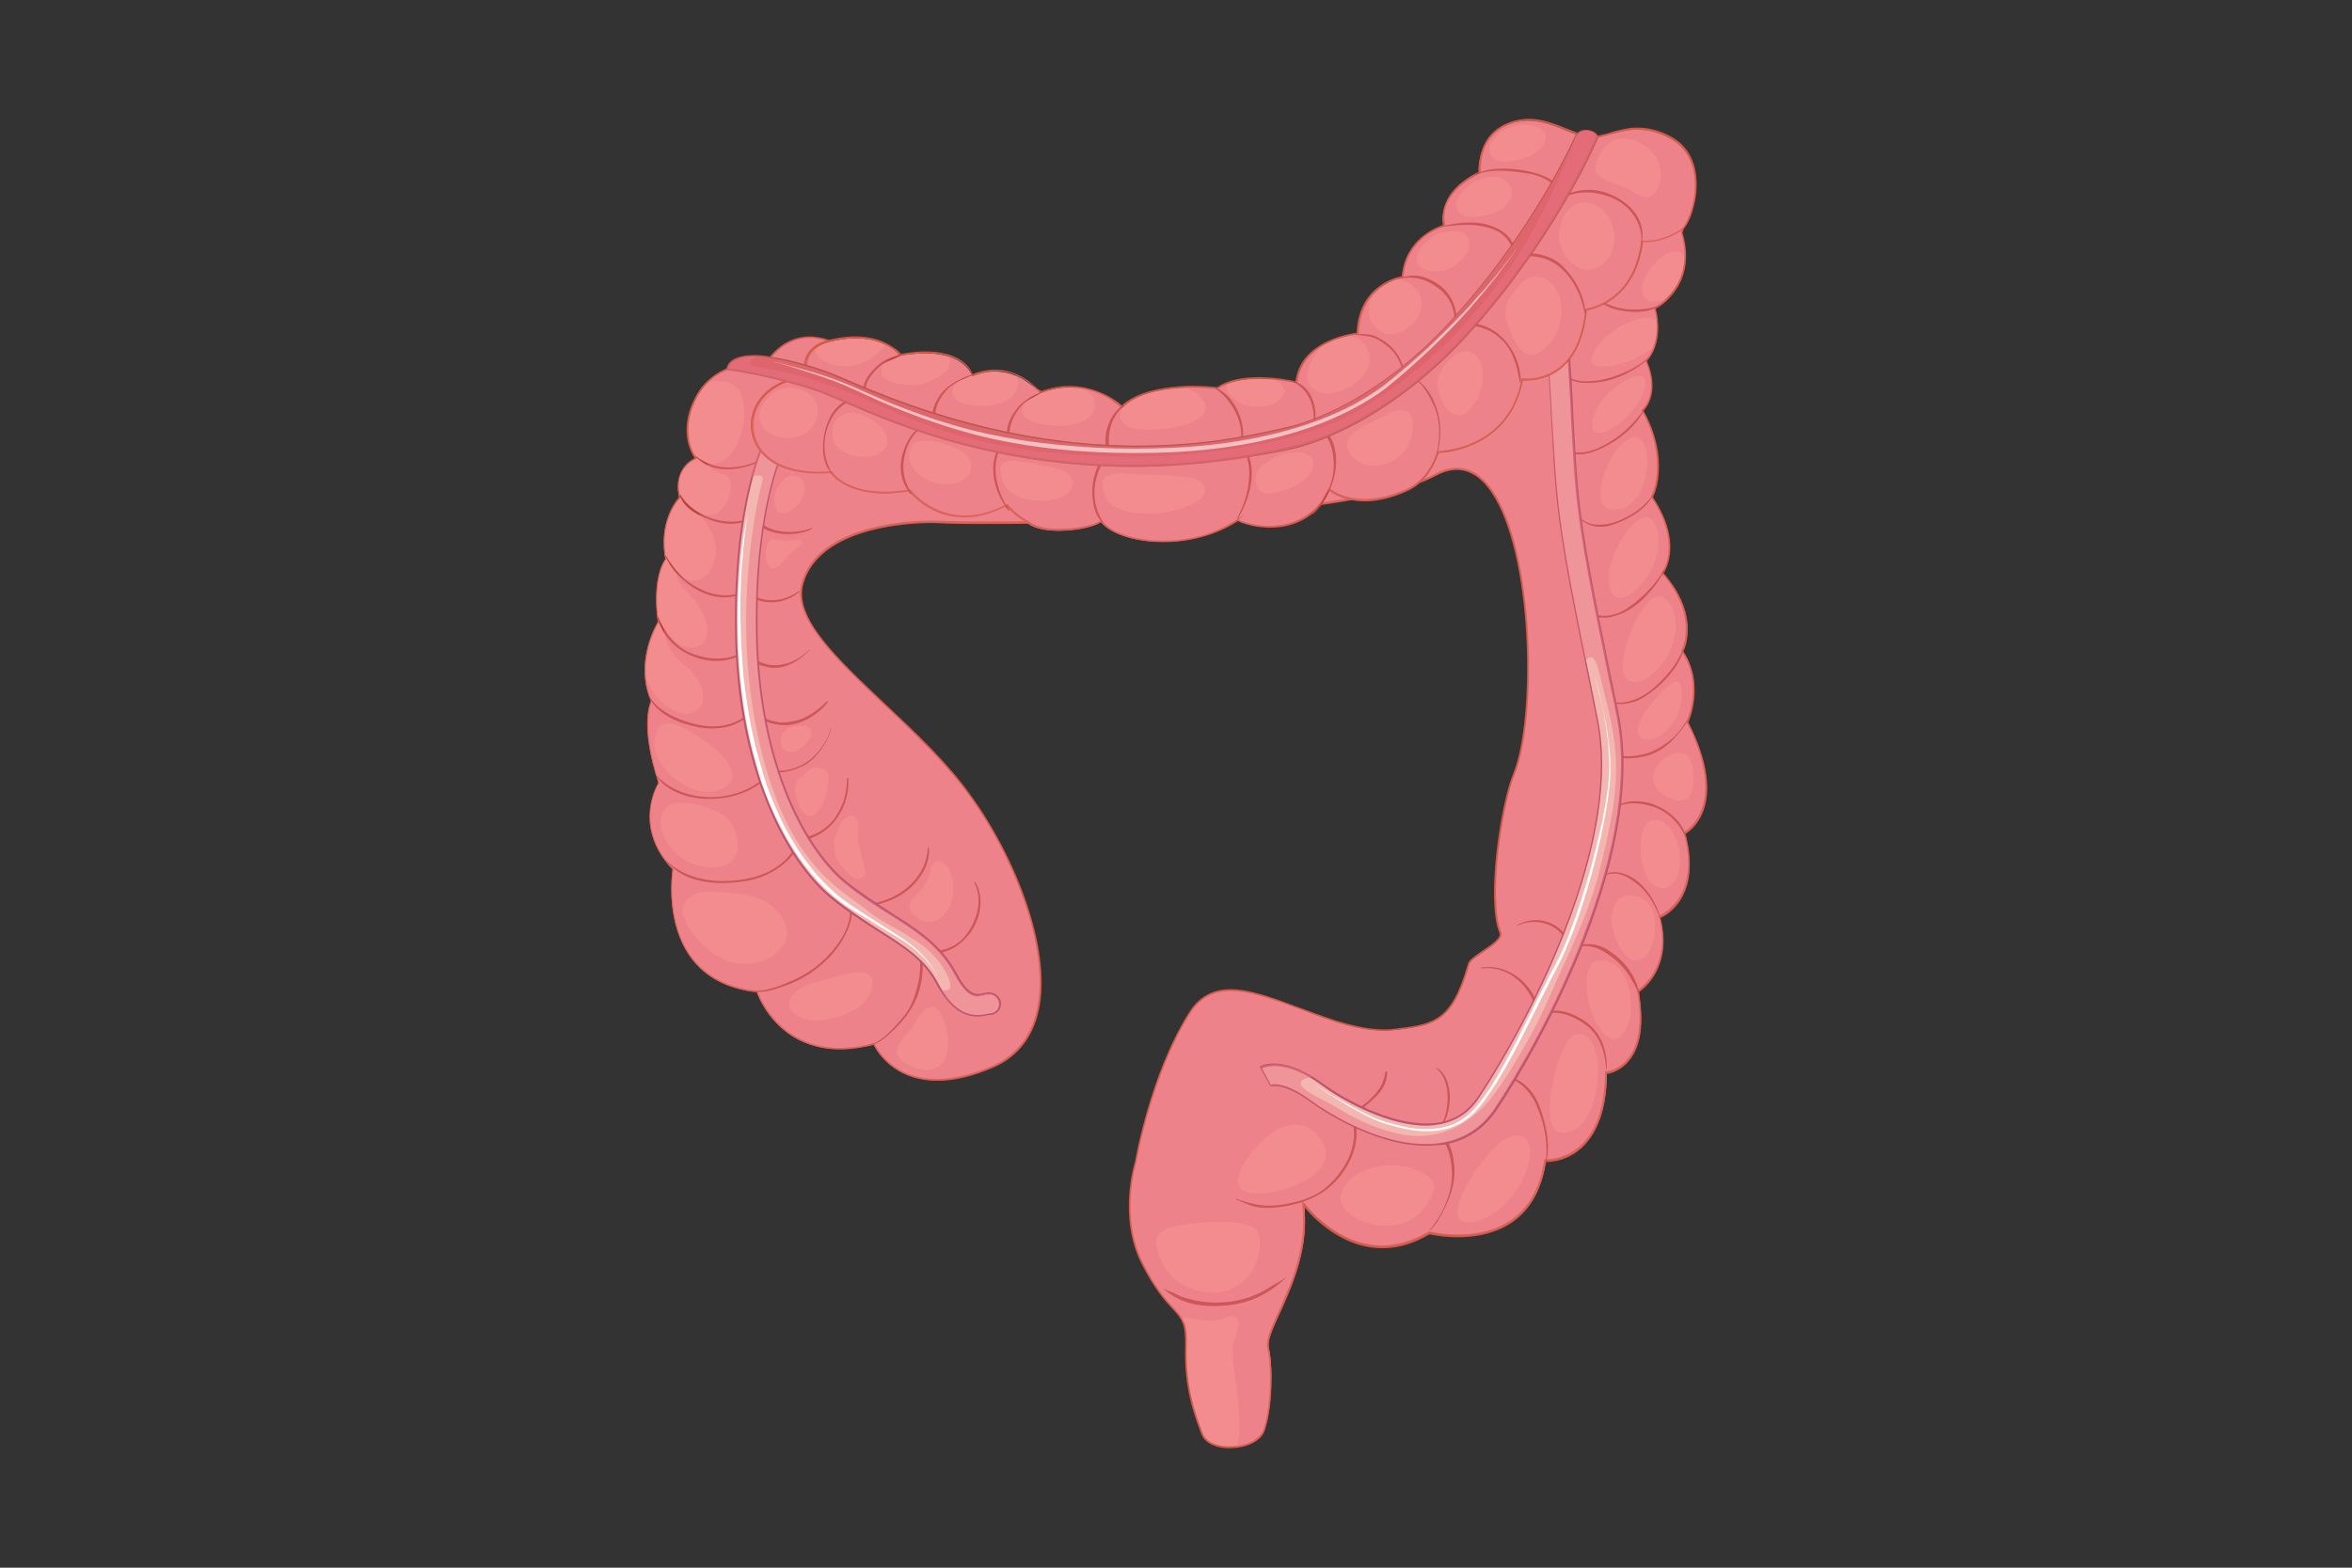<?xml version="1.0" encoding="utf-8"?>
<!-- Generator: Adobe Illustrator 24.2.3, SVG Export Plug-In . SVG Version: 6.00 Build 0)  -->
<svg version="1.1" id="Layer_1" xmlns="http://www.w3.org/2000/svg" xmlns:xlink="http://www.w3.org/1999/xlink" x="0px" y="0px"
	 viewBox="0 0 750 500" style="enable-background:new 0 0 750 500;" xml:space="preserve">
<rect x="0" y="0" width="750" height="500" fill="#333333" stroke="none"/>
<style type="text/css">
	.st0{fill:#F28C8F;}
	.st1{fill:#CF5A46;}
	.st2{fill:#BA443C;}
	.st3{opacity:0.4;fill:#EA7383;}
	.st4{fill:#F4B6B0;}
	.st5{fill:#BC546A;}
	.st6{opacity:0.5;fill:#EA7383;}
	.st7{fill:#FFFFFF;}
	.st8{opacity:0.5;}
	.st9{fill:#EA7383;}
	.st10{fill:#DF656C;}
	.st11{fill:#BB564E;}
	.st12{opacity:0.6;fill:#FFFFFF;}
</style>
<g>
	<g>
		<path class="st0" d="M362.2,370.7c0,0-5.5,17.1,2.1,32.2c9.4,18.7,14.3,13.2,13.9,26.5c-0.4,13.3,2.9,21.7,5.2,28
			c2.3,6.3,17.6,5.4,19.9-1.5c2.3-6.9,2.7-19.7,1.3-26.1c-1.5-6.4,14-23.9,11.2-46c0,0,16.9,23.3,40.2,9.3c0,0,32.5,8.3,37-23
			c0,0,19.2,1.5,19.4-28c0,0,14.4-0.9,10.1-25.9c0,0,11.2-6.8,6.8-23.7c0,0,13.8-5.1,8-26.7c0,0,15-7.8,0.9-35.5
			c0,0,5.5-12.1-1.6-22.6c0,0,6-10.9-6.4-25c0,0,6.9-8.8-3.4-24.2c0,0,6-11.7-3-27.6c0,0,5.8-4.9,1.2-15.8c0,0,5.8-5.3,2.8-16.7
			c0,0,13.8-6.9,8.5-24.2c0,0,8.3-23.5-4.7-29.7c-8-3.8-13.4-2.5-18-1.2c-2.9,0.8-5.4,1.6-8,1.1c-6.7-1.3-14.5-7.7-24.1-4.3
			c-9.6,3.4-9.8,12.7-9.7,15.7c0,0-13.6,5.6-11.1,16.8c0,0-12.2,3-13.2,16.3c0,0-13.7,2-14.2,17.9c0,0-17.8,1.6-19.4,15.5
			c0,0-16.5-4.1-24.9,1.9c0,0-21.5-2.9-30.4,6.2c0,0-10.1-10.9-25.7-4.8c0,0-12-8.8-22.6-4.9c0,0-3.9-10.1-22.7-6.9
			c0,0-4.8-8-22.1-4.4c0,0-12-6.8-21.2,6.4c0,0-15.3-1.5-22.1,10.5c-6.7,12-0.4,20-0.4,20s-7.5,2.8-5.2,12.5c0,0-6.9,6.9-4.4,19.6
			c0,0-4.4,5.3-2.4,20.1c0,0-7.8,12.1-2.2,25.2c0,0-3.8,7.3,2.4,26.1c0,0-8.7,13.6,4.5,27.5c0,0-5.9,35.6,26.8,39.1
			c0,0,7.9,24.4,37.3,16.7c0,0,8.3,19.7,37.5,7.4c29.2-12.3,12.3-60.4-7-86.9C290,227,251,203.7,256,186.1
			c5-17.6,32.5-20.1,43.7-19.4c11.2,0.7,128.5,0.8,158.1-15.1c29.6-15.9,34.9,71.6,25,95.6c-3.8,9.3-8.6,39.9-4.3,50.3
			c1.3,3.2-9.2,7.4-10,10c-5.4,18.5-10.8,19.5-23.6,21c-9.3,1.1-19.5-2.5-29-6.2c-15-5.7-28.7-11.4-36.4,0.7
			C366.8,342.9,362.2,370.7,362.2,370.7L362.2,370.7z"/>
		<path class="st1" d="M392.7,461.9L392.7,461.9c-4.8,0.2-8.5-1.6-9.6-4.4l-0.2-0.5c-2.3-6.2-5.4-14.6-5-27.6
			c0.2-7.3-1.1-8.8-4.1-12c-2.4-2.6-5.6-6.1-9.8-14.3c-7.6-15.1-2.2-32.3-2.1-32.5c0-0.2,4.8-28.1,17.3-47.8c3-4.7,7.1-7.1,12.5-7.3
			c6.6-0.2,14.5,2.8,22.8,5.9l1.4,0.5c9.6,3.6,18.1,6.6,26.5,6.4c0.8,0,1.6-0.1,2.4-0.2c12.3-1.5,18-2.2,23.3-20.8
			c0.4-1.2,2.3-2.5,4.6-4.1c2.9-1.9,6.1-4.1,5.4-5.7c-4.3-10.4,0.4-41,4.3-50.5c7.3-17.5,6.5-70.7-7-90.2c-4.8-7-10.8-8.7-17.6-5
			c-19.1,10.3-75.2,13.6-106.9,14.7c-26.4,0.9-47.2,0.7-51.3,0.4c-1.7-0.1-3.7-0.1-5.7,0c-7.6,0.3-32.9,2.4-37.7,19.3
			c-3.1,10.8,10.5,23.6,26.3,38.5c9.7,9.1,19.7,18.6,26.9,28.7c14.8,20.3,26.9,51.2,21.4,70.7c-2.2,7.9-7.1,13.5-14.5,16.6
			c-5.9,2.5-11.5,3.9-16.4,4c-14.8,0.5-20.5-9.8-21.3-11.4c-3.3,0.8-6.5,1.3-9.4,1.4c-20.4,0.7-27.2-16.3-27.9-18.2
			c-9.1-1-16.1-4.6-20.8-10.7c-8.4-11.1-6.3-26.9-6.1-28.5c-6.8-7.2-7.7-14.4-7.2-19.1c0.5-4.7,2.3-7.9,2.7-8.6
			c-5.8-17.5-2.9-25-2.4-26c-5.2-12.5,1.5-24.1,2.2-25.2c-1.9-13.8,1.8-19.3,2.4-20.1c-1.9-10,2-17.1,4.4-19.7
			c-1.7-7.4,2.4-11.3,5-12.5c-2.2-3-4.7-10.7,0.5-20c2.1-3.8,7.5-10.3,19.7-10.7c1.3,0,2.2,0,2.5,0c3.7-5.2,8.2-7.9,13.5-8.1
			c4.2-0.1,7.3,1.4,7.9,1.7c2.5-0.5,4.9-0.9,7.2-0.9c10.4-0.3,14.3,4.3,14.9,5.3c2-0.3,3.8-0.5,5.6-0.6c10.8-0.4,15.9,4.6,17.1,7.5
			c1.6-0.6,3.3-0.9,5-0.9c8.4-0.3,16.3,5.1,17.4,5.8c2.9-1.1,5.8-1.7,8.6-1.8c9.5-0.3,15.8,5.4,17,6.5c5-4.9,13.8-6.2,20.4-6.4
			c5.1-0.2,9.2,0.3,10,0.4c2.8-2,6.8-3,11.8-3.2c6-0.2,11.6,1,12.9,1.3c1.7-12.8,17.2-15.2,19.3-15.4c0.5-14.6,12.4-17.5,14.2-17.9
			c1.1-12.2,11.4-15.8,13.2-16.3c-2.1-10.4,9.6-16,11.2-16.8c-0.1-4.6,1-12.7,9.9-15.8c1.7-0.6,3.4-0.9,5.2-1
			c4.7-0.2,8.9,1.6,12.7,3.1c2.3,0.9,4.4,1.8,6.4,2.2c0.6,0.1,1.3,0.2,2,0.1c1.7-0.1,3.5-0.6,5.4-1.1l0.5-0.1
			c2.2-0.6,4.5-1.2,7.2-1.3c3.6-0.1,7.2,0.7,11,2.6c12.6,6.1,5.4,28.4,4.8,29.9c4.8,16.1-6.8,23.4-8.5,24.3
			c2.6,10.3-2,15.7-2.8,16.7c4.1,9.8-0.2,14.9-1.1,15.8c7,12.5,5.1,23.4,3,27.6c9.3,14.1,4.3,22.8,3.4,24.2c11.4,13.1,7,23.6,6.3,25
			c6.6,9.9,2.2,21.3,1.6,22.6c4,7.9,8.1,19.2,4.8,28.2c-1.8,4.8-4.9,6.9-5.7,7.4c2.9,11.1,0.6,17.8-1.9,21.5
			c-2.4,3.5-5.2,4.9-6.1,5.3c4,15.7-5.5,22.7-6.9,23.7c1.7,9.8,0.7,17.1-3,21.7c-2.8,3.5-6.2,4.2-7.2,4.4
			c-0.1,10.9-2.9,18.8-8.1,23.6c-4.2,3.8-8.9,4.4-10.8,4.4c-0.3,0-0.5,0-0.6,0c-2.8,19.2-16,23.6-26.6,24c-5.4,0.2-9.8-0.8-10.5-0.9
			c-4.7,2.8-9.4,4.3-14.2,4.4c-13.5,0.5-23.2-10.1-25.7-13.1c1.5,13.6-3.9,25.3-7.8,34c-2.3,4.9-4,8.8-3.5,11
			c1.4,6.1,1.2,18.9-1.3,26.2C402.2,459.9,397.1,461.8,392.7,461.9z M391.7,316.1c-5.2,0.2-9.2,2.5-12.1,7
			c-12.4,19.6-17.2,47.4-17.2,47.6c-0.1,0.2-5.4,17.2,2.1,32.1c4.1,8.2,7.3,11.7,9.7,14.2c3,3.2,4.5,4.9,4.2,12.4
			c-0.4,12.8,2.7,21.2,5,27.4l0.2,0.5c1,2.6,4.5,4.2,9,4c4.3-0.1,9.1-1.9,10.3-5.6c2.4-7.1,2.6-20,1.2-25.9
			c-0.6-2.4,1.2-6.2,3.5-11.4c4-8.8,9.4-20.8,7.6-34.7l-0.1-1.1l0.6,0.9c0.1,0.1,10.5,14.2,25.8,13.7c4.7-0.2,9.4-1.7,14-4.4
			l0.1-0.1l0.1,0c0,0,4.6,1.2,10.5,1c10.5-0.3,23.4-4.8,26.2-23.7l0-0.3l0.3,0c0,0,0.3,0,0.8,0c4.2-0.2,18.1-2.6,18.3-27.7v-0.3
			l0.3,0c0,0,4-0.3,7.1-4.2c3.5-4.5,4.5-11.7,2.9-21.5l0-0.2l0.2-0.1c0.1-0.1,11-6.9,6.7-23.4l-0.1-0.2l0.2-0.1
			c0.1-0.1,13.5-5.4,7.8-26.4l-0.1-0.2l0.2-0.1c0,0,3.7-2,5.6-7.2c3.2-8.8-0.8-20-4.8-27.8l-0.1-0.1l0.1-0.1
			c0.1-0.1,5.4-12.1-1.6-22.3l-0.1-0.1l0.1-0.2c0-0.1,5.7-10.9-6.3-24.6l-0.2-0.2l0.2-0.2c2.3-3,4.7-11.8-3.4-23.9l-0.1-0.1l0.1-0.1
			c2-4,4-14.9-3-27.4l-0.1-0.2l0.2-0.2c0.1,0,5.6-4.9,1.1-15.5l-0.1-0.2l0.2-0.1c0-0.1,5.6-5.4,2.7-16.5l-0.1-0.2l0.2-0.1
			c0.1-0.1,13.5-7,8.4-23.8l0-0.1l0-0.1c0.1-0.2,8.1-23.3-4.5-29.3c-3.7-1.8-7.3-2.6-10.8-2.5c-2.6,0.1-4.9,0.7-7.1,1.3l-0.5,0.1
			c-1.9,0.5-3.8,1-5.5,1.1c-0.7,0-1.4,0-2.1-0.2c-2.1-0.4-4.2-1.3-6.5-2.2c-3.7-1.5-7.9-3.2-12.5-3.1c-1.7,0.1-3.4,0.4-5,0.9
			c-8.6,3.1-9.7,11-9.5,15.4v0.2L472,56c-0.1,0.1-13.3,5.6-11,16.5l0,0.3l-0.3,0.1c-0.1,0-12,3.1-13,16.1v0.2l-0.2,0
			c-0.1,0-13.5,2.2-13.9,17.6l0,0.2l-0.3,0c-0.2,0-17.6,1.8-19.1,15.3l0,0.3l-0.3-0.1c-0.1,0-6.4-1.6-13.1-1.3
			c-4.9,0.2-8.9,1.2-11.6,3.1l-0.1,0.1l-0.1,0c0,0-4.4-0.6-10-0.4c-6.5,0.2-15.3,1.5-20.2,6.5l-0.2,0.2l-0.2-0.2
			c-0.1-0.1-6.5-6.9-16.8-6.5c-2.8,0.1-5.7,0.7-8.6,1.8l-0.1,0.1l-0.1-0.1c-0.1-0.1-8.5-6.1-17.2-5.8c-1.8,0.1-3.5,0.4-5.1,1
			l-0.3,0.1l-0.1-0.3c-1.1-2.7-5.9-7.7-16.7-7.3c-1.8,0.1-3.7,0.3-5.7,0.6l-0.2,0l-0.1-0.2c0,0-3.5-5.6-14.6-5.2
			c-2.3,0.1-4.7,0.4-7.2,0.9l-0.1,0l-0.1-0.1c0,0-3.3-1.9-7.7-1.7c-5.1,0.2-9.5,2.9-13.1,8l-0.1,0.1l-0.2,0c0,0-1-0.1-2.6,0
			c-11.9,0.4-17.1,6.7-19.2,10.4c-5.2,9.4-2.5,17-0.4,19.7l0.2,0.3l-0.4,0.1c-0.3,0.1-7.3,2.9-5,12.2l0,0.2l-0.1,0.1
			c-0.1,0.1-6.8,7-4.4,19.4l0,0.1l-0.1,0.1c0,0.1-4.3,5.4-2.3,19.9l0,0.1l0,0.1c-0.1,0.1-7.6,12.1-2.2,25l0.1,0.1l-0.1,0.1
			c0,0.1-3.7,7.5,2.4,25.8l0,0.1l-0.1,0.1c-0.1,0.1-8.4,13.6,4.5,27.2l0.1,0.1l0,0.1c0,0.2-2.7,16.8,6,28.2
			c4.6,6,11.5,9.6,20.6,10.6l0.2,0l0.1,0.2c0.1,0.2,6.4,18.7,27.4,18c3-0.1,6.2-0.6,9.5-1.5l0.2-0.1l0.1,0.2
			c0.1,0.1,5.2,11.8,20.9,11.3c4.9-0.2,10.4-1.5,16.3-4c7.2-3.1,12-8.5,14.2-16.3c5.4-19.4-6.6-50-21.3-70.3
			c-7.3-10-17.2-19.5-26.9-28.6c-15.9-15-29.6-28-26.4-39.1c4.9-17.2,30.5-19.4,38.2-19.7c2-0.1,4-0.1,5.8,0
			c4.2,0.2,24.9,0.5,51.3-0.4c31.7-1.1,87.6-4.4,106.7-14.6c7-3.8,13.3-2,18.3,5.2c13.6,19.6,14.4,73.1,7.1,90.7
			c-3.9,9.5-8.5,39.8-4.3,50.1c0.9,2.1-2.4,4.3-5.6,6.4c-2,1.4-4.1,2.8-4.4,3.8c-5.5,19-11.3,19.7-23.8,21.2
			c-0.8,0.1-1.6,0.2-2.5,0.2c-8.4,0.3-17.1-2.7-26.7-6.4l-1.4-0.5C406,318.8,398.2,315.9,391.7,316.1z"/>
	</g>
	<g>
		<path class="st2" d="M405.9,409.9c-3.8,2.6-8.1,4.5-13.3,5.2c-4.8,0.7-9.8,0.3-14.5-1.1c-1.4-0.4-2.7-1-3.9-1.7
			c-1.2-0.4-2.4-0.9-3.4-1.5c1.9,1.8,4.1,3.2,6.7,4.2c4.7,1.8,10,1.8,14.9,1.2c7-0.8,13.1-4.2,18-9
			C409,408.2,407.5,409.1,405.9,409.9z"/>
		<path class="st2" d="M441.7,342c-0.4,3.2-1.7,5.5-3.9,7.7c-2,2.1-4.5,4.1-7.4,4.7c-0.2,0-0.3,0.4-0.1,0.4c0,0.1,0,0.1,0,0.2
			c4.1,8.7-0.9,18.3-7.8,24c-3.7,3-8.4,4.3-13,5.1c-5.6,1-10,0.2-15.3-1.8c-0.1,0-0.2,0.2-0.1,0.2c2.2,0.9,4.4,2.1,6.8,2.5
			c2.9,0.5,5.6,0.2,8.5-0.2c5.2-0.8,10.1-2.6,14.2-5.9c6.7-5.4,11.7-15.9,7.4-24.1c2.9-0.2,5.4-2.9,7.4-4.7c2.3-2.2,4.1-5,3.9-8.3
			C442.2,341.5,441.8,341.8,441.7,342z"/>
		<path class="st2" d="M458.3,340.6c-0.1-0.1-0.3,0.1-0.2,0.2c5.1,4.3,4.1,14.9,0.5,19.7c-0.1,0.1,0,0.1,0.1,0.1
			C463.1,356,464.1,344.6,458.3,340.6z"/>
		<path class="st2" d="M458.2,360.9c-0.1,0-0.3,0.2-0.2,0.3c3.7,3.3,4.8,7.9,5,12.7c0.3,6.1-3,13.8-7.1,18.3c-0.2,0.1,0,0.3,0.2,0.1
			c2-1.8,3.4-4.6,4.6-7c1.7-3.3,2.8-6.8,3.1-10.6C464,370.5,462.9,362.7,458.2,360.9z"/>
		<path class="st2" d="M491.2,353.6c-2-5.8-5.6-9.3-11.5-10.8c-0.2,0-0.3,0.2-0.2,0.3c5.8,1.8,8.9,5.4,11.1,11
			c2.1,5.4,3.2,11.7,2.1,17.5c0,0.2,0.2,0.1,0.2,0C494.5,365.6,493.2,359.3,491.2,353.6z"/>
		<path class="st2" d="M504.2,324.9c-4.3-2.5-9.1-3.7-13.3-1.2c-0.7-8.9-9.5-16.6-18.5-15.1c-0.1,0-0.3,0.3,0,0.3
			c9.3-1.2,16.5,6.6,18,15.2c-0.4,0.3-0.8,0.5-1.1,0.9c-0.1,0.1,0,0.3,0.1,0.2c0.3-0.3,0.7-0.5,1.1-0.7c0,0.4,0.1,0.7,0.1,1.1
			c0,0.3,0.4,0,0.4-0.2c0-0.4,0-0.8,0-1.2c4.8-2.5,10-0.6,14.3,2.4c4.9,3.5,6.4,8.7,6.9,14.3c0,0.1,0.2,0,0.2-0.1
			C512.4,334.1,510.2,328.5,504.2,324.9z"/>
		<path class="st2" d="M513.2,303.3c-4.1-2.8-8.1-2.7-12.2-0.9c-1.5-7.5-10.3-11.4-17.3-7.3c-0.1,0.1-0.1,0.3,0,0.2
			c4-2,9.1-1.6,12.7,1.1c2,1.6,3.2,3.9,3.9,6.4c-0.2,0.1-0.4,0.2-0.6,0.3c-0.1,0.1-0.1,0.3,0,0.2c0.2-0.1,0.4-0.2,0.6-0.2
			c0.2,0.8,0.3,1.6,0.5,2.4c0.1,0.3,0.4,0,0.4-0.2c0-0.9,0-1.7-0.2-2.5c1.8-0.8,3.4-1.2,5.6-1c2.8,0.2,5.5,2,7.6,3.6
			c3.9,2.9,6.7,7.4,8.4,11.9c0.1,0.1,0.3-0.1,0.3-0.2C521.6,311.2,518.2,306.6,513.2,303.3z"/>
		<path class="st2" d="M522.2,281.1c-1.7-1.4-3.7-2.4-5.9-2.8c-2.3-0.5-4,0.4-6.2,0.7c-0.1,0-0.1,0.2,0,0.2c1.6-0.1,3-0.6,4.7-0.6
			c2.9,0,5.6,2,7.7,3.7c3.2,2.7,5.3,6.5,6.8,10.4c0.1,0.1,0.2,0,0.2-0.1C528,288,525.9,284.2,522.2,281.1z"/>
		<path class="st2" d="M537.8,266.9c-1.5-5-5.8-8.6-10.6-10.4c-3.5-1.3-9.5-1.6-12.3,1.2c0,0.1,0,0.2,0.1,0.1
			c3.6-2.6,9.9-1.6,13.7,0.1c4.1,1.8,7,5.3,8.9,9.2C537.5,267.3,537.8,267.1,537.8,266.9z"/>
		<path class="st2" d="M538.5,229c-1.7,2.3-3,4.6-5.2,6.5c-2.1,1.8-4.4,3.3-7,4.4c-3,1.2-10.9,2.6-13-1c-0.1-0.1-0.3,0.1-0.3,0.2
			c1.9,3.9,9,2.8,12.3,1.9c6.3-1.8,10-6.8,13.5-11.9C538.9,228.9,538.6,228.9,538.5,229z"/>
		<path class="st2" d="M536.8,206.8c-2.2,5.5-6.1,9.9-10.7,13.6c-3.4,2.7-11,5.9-14.5,1.6c-0.1-0.1-0.3,0.1-0.2,0.2
			c2.6,3.7,9,2.4,12.4,0.4c5.6-3.4,11.5-9.4,13.3-15.8C537.3,206.5,536.9,206.6,536.8,206.8z"/>
		<path class="st2" d="M530.4,182.1c-3.1,5-6.9,8.8-11.8,12.1c-3.4,2.3-9.7,3.7-12.3-0.3c-0.1-0.1-0.3,0.1-0.2,0.2
			c2.2,4.1,7.4,3.1,11,1.6c5.7-2.4,10.6-8.1,13.6-13.4C530.8,181.9,530.5,181.9,530.4,182.1z"/>
		<path class="st2" d="M527.3,157.3c-2.6,4.3-6.7,6.9-11.2,8.8c-2.4,1-4.9,1.4-7.5,1.2c-2.7-0.2-4.7-1.9-6.5-3.7
			c-0.1-0.1-0.2,0.1-0.2,0.2c3.7,4,7.8,5.3,13.1,3.3c4.9-1.8,10.1-4.8,12.5-9.8C527.7,157.2,527.4,157.2,527.3,157.3z"/>
		<path class="st2" d="M524.3,130.5c-3.3,4.5-6.8,8.1-11.7,10.9c-4.3,2.5-10.1,4.6-14.5,1.1c-0.1-0.1-0.3,0.1-0.2,0.2
			c3.9,3.6,8.9,2.2,13.2,0.1c5.5-2.6,10.4-6.8,13.4-12.2C524.7,130.3,524.4,130.3,524.3,130.5z"/>
		<path class="st2" d="M525.4,114.3c-4,3.2-8.3,5.2-13.2,6.5c-4.4,1.1-11.1,1.7-14.1-2.3c0-0.1-0.2,0.1-0.2,0.1
			c2.6,3.9,7.6,3.8,11.8,3.3c5.9-0.7,11.3-3.5,15.8-7.3C525.6,114.4,525.5,114.2,525.4,114.3z"/>
		<path class="st2" d="M529.5,97.3c-3.6,1.4-7.2,1.6-11,1.3c-3-0.3-7.9-1.8-9.6-4.5c-0.1-0.1-0.3,0.1-0.2,0.2
			c1.4,2.8,5.5,4.4,8.5,4.8c4.2,0.7,8.5,0.6,12.3-1.5C529.6,97.5,529.7,97.2,529.5,97.3z"/>
		<path class="st2" d="M244.6,145.7c-7.4,3.9-15.9,5.2-22.8-0.3c-0.1-0.1-0.2,0.1-0.1,0.1c5.9,6.5,16.2,4.5,23,0.4
			C244.8,145.9,244.8,145.6,244.6,145.7z"/>
		<path class="st2" d="M258.8,168.4c-6.3,2.5-17.8,1.8-18.9-6.9c0-0.2-0.2,0-0.2,0.1c-0.1,1.2,0.2,2.2,0.5,3.1
			c-7.2,4.1-19.1,0.3-23.2-6.9c-0.1-0.1-0.3,0.1-0.3,0.2c1.6,4.5,6.5,6.7,10.6,8.1c4.1,1.4,9.2,1.5,12.9-1.1
			c2.7,6,13.3,6.5,18.5,3.8C259,168.7,259.1,168.3,258.8,168.4z"/>
		<path class="st2" d="M254.8,188.5c-5.2,3.7-11.8,4.1-16.7,0.1c0-0.1,0-0.1-0.1-0.1c-0.5-0.4-1.1-0.9-1.6-1.5
			c-0.1-0.1-0.3,0.1-0.2,0.2c0.4,0.6,0.8,1,1.2,1.5c-5.1,2-10.2,1.3-15-1.3c-4.6-2.4-7.5-5.9-10.1-10.2c-0.1-0.1-0.2,0.1-0.2,0.1
			c4,9,15.9,16.7,25.6,11.6c4.6,4.5,12.2,4.1,17.2-0.1C255.2,188.7,255.1,188.3,254.8,188.5z"/>
		<path class="st2" d="M258,207.3c-3.4,3.2-7.2,5.1-12,4.8c-2.7-0.2-6.2-1.9-8.2-4.2c0.3-0.2,0.6-0.5,0.9-0.7c0.2-0.2,0-0.4-0.2-0.3
			c-0.3,0.2-0.7,0.5-1,0.7c-0.5-0.6-0.8-1.2-1.1-1.8c-0.1-0.1-0.3,0-0.2,0.1c0.2,0.7,0.4,1.4,0.8,2c-5,2.9-10.8,2.6-16.2,0.6
			c-5.7-2.2-8.7-6.7-11.1-12c-0.1-0.1-0.2,0-0.2,0.1c1.8,6.7,6.4,11.1,12.8,13.2c4.8,1.6,10.6,1.4,14.9-1.5c1.8,2.6,5.3,4.2,8.3,4.6
			c4.8,0.7,9.3-2.1,12.5-5.4C258.4,207.3,258.2,207.1,258,207.3z"/>
		<path class="st2" d="M263.6,223.7c-3.7,3.8-8,6.5-13.5,6.7c-3.1,0.2-7.5-1.3-9.9-3.9c0.1-0.1,0.1-0.1,0.2-0.2
			c0.2-0.2,0-0.5-0.2-0.2c-0.1,0.1-0.1,0.1-0.2,0.2c-0.5-0.6-0.9-1.3-1.2-1.9c-0.1-0.1-0.3,0.1-0.2,0.2c0.2,0.8,0.6,1.5,1,2.2
			c-5.3,5.1-12,5.8-18.9,3.9c-5.2-1.4-11.4-4.2-13.9-9.2c0-0.1-0.2,0-0.1,0.1c2.1,6.1,10,9.2,15.8,10.3c6.5,1.2,12.8,0.1,17.4-4.8
			c2.3,2.8,6.6,4.1,10,4.2c5.4,0.1,10.7-3.2,14-7.2C264.1,223.7,263.8,223.4,263.6,223.7z"/>
		<path class="st2" d="M264.9,232.3c-1.1,4.7-5.1,9.7-9.4,11.8c-2.5,1.2-5.8,2.1-8.8,1.6c0.1-0.1,0.2-0.3,0.3-0.4
			c0.2-0.3-0.2-0.4-0.4-0.2c-0.1,0.2-0.3,0.3-0.4,0.5c-1.1-0.2-2.2-0.6-3.1-1.3c-0.1-0.1-0.3,0.1-0.2,0.2c0.8,0.9,1.7,1.4,2.7,1.7
			c-8.7,9.9-26.6,11-36,1.4c-0.1-0.1-0.2,0.1-0.2,0.1c4.2,6,13.4,7.8,20.4,6.9c6.2-0.7,12.4-3.3,16.3-8.4c3.4,0.7,7.6-0.7,10.3-2.1
			c3.9-2,8-7.8,8.7-12.2C265.3,231.9,265,232.1,264.9,232.3z"/>
		<path class="st2" d="M270.5,248.2c0-0.3-0.4,0-0.4,0.2c-0.1,5-1.4,9.4-4.6,13.4c-2.1,2.6-5.9,4.9-9.6,5.4c0.1-0.2,0.1-0.3,0.2-0.5
			c0.1-0.4-0.3-0.2-0.5,0c-0.1,0.2-0.2,0.4-0.3,0.6c-1.3,0.1-2.5,0-3.6-0.5c-0.1,0-0.2,0.2-0.1,0.2c1,0.6,2.2,0.9,3.4,0.9
			c-1.8,3.3-3.7,6-6.9,8.3c-4,2.9-8.8,4.1-13.6,4.6c-7.9,0.8-16.1-0.7-22-6.3c-0.1-0.1-0.2,0.1-0.1,0.1c6.1,7.4,16.6,7.8,25.4,6.4
			c7.7-1.2,14.8-6,17.9-13.1c3.6-0.2,7.4-2.6,9.6-5C268.9,259.1,270.9,253.3,270.5,248.2z"/>
		<path class="st2" d="M296.2,270.4c0-0.3-0.4,0-0.4,0.2c-0.4,11.4-13.4,19.5-24.3,17.5c-0.1-0.6-0.3-1.1-0.6-1.6
			c-0.1-0.2-0.5,0.1-0.4,0.3c2.6,7.7-3.7,15.9-9.2,20.6c-2.7,2.3-5.7,4.1-9,5.5c-3.9,1.7-8.5,3.5-12.8,3.1c-0.1,0-0.2,0.2-0.1,0.2
			c4.1,0.8,8.2-0.8,12-2.2c4-1.5,7.9-3.9,11.1-6.8c3.4-3,5.9-6.4,7.8-10.6c0.9-2.1,1.8-5.3,1.4-7.9c1.9,0.9,4.7,0.3,6.6,0
			c3.4-0.5,6.5-1.7,9.4-3.5C292.5,282,296.7,276.4,296.2,270.4z"/>
		<path class="st2" d="M311,281.4c-0.1-0.2-0.4,0.1-0.3,0.2c2.7,5,1,11.2-2,15.7c-3.5,5.3-9.1,6.6-15,6c-0.4-1.5-0.9-3-1.6-4.4
			c-0.1-0.2-0.4,0.1-0.3,0.3c0.5,1.4,0.9,2.7,1.1,4c0,0,0,0,0,0c-0.1,0-0.2,0.2-0.1,0.2c0.1,0,0.1,0.1,0.2,0.1
			c1,5.4,0.1,10.5-2,15.9c-1.1,2.8-3,5.1-5,7.3c-2.1,2.3-5.2,5.7-8.5,6.4c-0.1,0-0.2,0.3-0.1,0.2c2.3-0.2,4.4-1.9,6.1-3.4
			c2.8-2.5,5.4-5.3,7.3-8.6c2.9-4.9,4.2-11.7,3-17.6c5.8,1.4,11-0.7,14.9-5.3C312.5,293.9,314.2,286.5,311,281.4z"/>
	</g>
	<path class="st3" d="M536.6,207.7c0,0,6-10.9-6.4-25c0,0,6.9-8.8-3.4-24.2c0,0,6-11.7-3-27.6c0,0,5.8-4.9,1.2-15.8
		c0,0,1.7-1.6,2.8-5c-4.4,4.6-14.7,7.9-19,6.5c-4.5-1.5,3.1-11.2,11.2-14.1c5.3-1.9,7.5-1,8.5-0.2c-0.1-1.2-0.3-2.5-0.7-3.9
		c0,0,2-1,4.2-3.2c-3.9,1.6-7.5,1.4-8.3-1.6c-1.1-4.1,4.7-12.2,9.1-13.2c3.7-0.8,4.5,1.6,4.7,2.4c0.1-2.5-0.2-5.3-1.1-8.6
		c0,0,8.3-23.5-4.7-29.7c-8-3.8-13.4-2.5-18-1.2c-2.9,0.8-5.4,1.6-8,1.1c-6.7-1.3-14.5-7.7-24.1-4.3c-9.6,3.4-9.8,12.7-9.7,15.7
		c0,0-13.6,5.6-11.1,16.8c0,0-12.2,3-13.2,16.3c0,0-13.7,2-14.2,17.9c0,0-17.8,1.6-19.4,15.5c0,0-16.5-4.1-24.9,1.9
		c0,0-21.5-2.9-30.4,6.2c0,0-10.1-10.9-25.7-4.8c0,0-12-8.8-22.6-4.9c0,0-3.9-10.1-22.7-6.9c0,0-4.8-8-22.1-4.4c0,0-12-6.8-21.2,6.4
		c0,0-11.3-1.1-18.8,6.2c1.7-0.5,3.8-0.7,6.3-0.2c9.5,1.9,5.8,27.5-6.2,26.2c0,0,0.3,2,5.2,3.3c4.9,1.4,1,16.2-8.1,12.6
		c0,0,7.9,7.4,4.7,15.9c-3.2,8.5-10.4,5-12,2.4c0,0,0.1,3.5,4.2,7.3c4.1,3.8,8.3,12.2,4.2,15.7c-4,3.4-9-0.1-12.2-4.6
		c0,0-0.2,5.9,6.3,11.2c6.5,5.3,8.8,13.1,2.7,15.5c-4.7,1.9-11.7-3.3-14.9-11.4c0.2,2.5,0.8,5.1,1.9,7.8c0,0-3.8,7.3,2.4,26.1
		c0,0-8.7,13.6,4.5,27.5c0,0-5.9,35.6,26.8,39.1c0,0,7.9,24.4,37.3,16.7c0,0,8.3,19.7,37.5,7.4c29.2-12.3,12.3-60.4-7-86.9
		C290,227,251,203.7,256,186.1c5-17.6,32.5-20.1,43.7-19.4c11.2,0.7,128.5,0.8,158.1-15.1c29.6-15.9,34.9,71.6,25,95.6
		c-3.8,9.3-8.6,39.9-4.3,50.3c1.3,3.2-9.2,7.4-10,10c-5.4,18.5-10.8,19.5-23.6,21c-9.3,1.1-19.5-2.5-29-6.2
		c-15-5.7-28.7-11.4-36.4,0.7c-12.6,19.9-17.3,47.7-17.3,47.7s-5.5,17.1,2.1,32.2c7.2,14.3,11.7,14.5,13.3,19.7
		c0-0.7-0.1-1.3-0.3-1.7c-1.2-2.4,6.7,2,13-0.4c6.3-2.4,4.9,1.2,3.1,7.8c-1.6,6.2,3.8,22.2,1.1,33.2c4-0.5,7.7-2.4,8.8-5.6
		c2.3-6.9,2.7-19.7,1.3-26.1c-1.5-6.4,14-23.9,11.2-46c0,0,16.9,23.3,40.2,9.3c0,0,32.5,8.3,37-23c0,0,19.2,1.5,19.4-28
		c0,0,14.4-0.9,10.1-25.9c0,0,11.2-6.8,6.8-23.7c0,0,13.8-5.1,8-26.7c0,0,15-7.8,0.9-35.5C538.2,230.3,543.7,218.1,536.6,207.7z
		 M290.6,287.2c0.9-1.3,2.2-2.3,3.2-3.6c1.1-1.4,1.9-2.8,2.6-4.4c0.2-1.6,0.5-3.7,2.1-4.4c1.8-0.9,3.7,1.6,4.4,3
		c1.8,3.9,1.5,9.1-0.9,12.7c-2.2,3.3-6,4.9-9.4,2.2C290.7,291.5,289.1,289.4,290.6,287.2z M287.9,331.4c1.1-1.5,2.3-2.9,3.5-4.4
		c0-0.1,0-0.1,0-0.2c0.8-1.5,1.9-3.2,3.1-4.4c0.1-0.1,0.1-0.2,0.2-0.4c0.1-0.1,0.2-0.2,0.3-0.1c1.7-1.3,3.6-1.3,5.3,2
		c2,4,3.4,11.9-0.2,15.6c-3.4,3.5-10.9,1.2-13.6-2.4C285.1,335.3,286.7,333,287.9,331.4z M210.4,231.9c3-3.8,12.7,3.3,12.7,3.3
		s9.9,6,10.5,11.9c0.4,3.9-7.6,8.6-16.6,2.5C207.9,243.6,207.4,235.7,210.4,231.9z M210.8,263.3c-0.6-5.2,3-6.7,3-6.7
		c3.5-1.6,10.5,0.5,13.8,1.8c4.8,1.8,7.5,5.7,7.7,10.7c0.2,4.3-2.7,7.4-7,7.5C216.6,277,211.3,268.5,210.8,263.3z M244.4,306
		c-2.9,1.2-6.5,1.8-9.6,1.2c-5.2-0.9-9.5-4.3-12.9-8.3c-2.5-3-6.1-8.1-2.9-11.9c0.5-0.7,1.2-1.1,1.9-1.5c3.7-2,9.1-0.8,12.9-0.6
		c6.9,0.3,14.1,3.1,16.7,10.1C252.4,299.6,248.6,304.2,244.4,306z M278.1,314.9c-0.5,2.4-2.2,4.8-4.2,6.2c-3.9,2.8-9.1,4.4-14,4.4
		c-3.8,0-11.1-3-7.2-8c1-1.3,2.2-2.2,3.6-2.9c2.8-1.3,6-1.8,8.9-2.7C268.7,311,279.8,307.2,278.1,314.9z M265.9,268.5
		c0.5-1.9,2.7-9.4,6.1-8.2c2.6,1,1.4,4.7,1.5,6.7c0.3,3.9,2,7.4,2.4,11.2c0.1,1.5-1.4,2.2-2.6,2.1c-2.1-0.2-4.7-3.9-5.8-5.4
		c-1.4-1.8-1.7-3.9-1.4-6C266,268.8,265.9,268.7,265.9,268.5z M262.6,245.3c1.6,0.8,1.8,2.3,1.6,4c-0.4,3.4-1.4,8.2-4.4,10.4
		c-3.7,2.8-6.5-5.6-6.3-8c0.2-2.2,1-3.3,2.6-4.5c0,0,0.1-0.1,0.1-0.1C258.2,245.2,260,244,262.6,245.3z M258.5,232.6
		c0.6,1.2,0,2.7-0.8,3.7c-1.5,2-4.7,4.7-7.3,3.1c-1.8-1.1-1.8-4.1-0.6-5.7c0.9-1.6,3-2.1,5-2.2C256,231.5,257.9,231.5,258.5,232.6z
		 M255.2,173.9c-0.7,1-2.2,1.6-3.1,2.5c-1.3,1.4-2.4,3.1-3.9,4.2c-1.3,1-2.9,1.1-3.5-0.8c-0.7-1.9-0.7-4.3,0-6.2
		c0.1-0.5,0.5-0.9,1-1.2c0-0.1,0.1-0.2,0.1-0.3c0-0.1,0.2-0.2,0.2,0c0,0,0,0.1-0.1,0.2c0.2-0.1,0.5-0.2,0.7-0.2
		c1.9,0,3.6,0.5,5.5,0.3c0.6-0.1,3.2-0.7,3.5,0.2C255.8,173.1,255.5,173.6,255.2,173.9z M254.5,160.9c-1.5,1.6-5.5,4.6-7,1.4
		c-1.4-2.8-0.1-6.9,2.1-9c0,0,0.1-0.1,0.1-0.1c1.4-1.6,3.3-2.3,5.5-0.7C257.9,154.4,256.3,158.9,254.5,160.9z M386.8,412.2
		c-13,0-17.7-10.4-18.1-15.7c-0.4-5.2,8.4-5.8,8.4-5.8c3.7-0.8,21.7-2.7,24,2.3C403.5,398,399.8,412.2,386.8,412.2z M397.6,380.2
		c-8.3-2.1,4-19,12.8-21.2c8.8-2.1,12.1,6.8,12.1,6.8C425.6,375.8,405.9,382.3,397.6,380.2z M457,379.9c-6.2,18.9-32.7,9.7-29.2,0.5
		c3.4-9.1,17-10.3,24.2-7.2C459.1,376.3,457,379.9,457,379.9z M487.9,367.4c-0.4,11.6-12.3,23.4-20.6,22.4
		c-8.3-1,6.2-23.7,13.5-26.9C488.1,359.8,487.9,367.4,487.9,367.4z M536.2,219.6c1.2,11.7-9.8,19-13.2,15.4
		c-3.4-3.5,5.6-13.4,9.2-16.5C535.7,215.4,536.2,219.6,536.2,219.6z M533.4,194.2c0.3,0.8,0.5,1.5,0.7,2.3c0.9,4.7-0.5,9.8-3.1,13.8
		c-1.9,2.8-7.4,9.2-11.7,6.7c-5-3,1.2-19.7,6.4-25.1C529.1,188.4,532,190.9,533.4,194.2z M527.2,166.3c3.9,6.2,0.4,15.5-4.1,20.4
		c-2.2,2.4-7.5,6.8-9.5,1.5c-2.5-6.8,3.8-19.1,8.7-22.2C524.8,164.3,526.3,164.9,527.2,166.3z M524.3,153.7c-1.2,4.2-4,8.2-8.7,8.8
		c-10.2,1.4-3.4-17.2,2.1-21.3c2.9-2.2,4.7-2.1,5.7-0.8C526.2,143.8,525.4,149.8,524.3,153.7z M520.1,120.5c6.2-2.7,4.4,3.5,4.4,3.5
		c-3.6,10.5-16.5,18-16.7,11.8C507.6,129.5,514,123.2,520.1,120.5z M497,361c-6.6-2-0.3-29,5.3-31c5.7-2,7.1,8.1,7.1,8.1
		C510.6,353,503.7,363,497,361z M520,323.1c-0.3,3.5-3,11.3-7.9,7.1c-6.7-5.8-8.8-23.7-2.1-23.9c4.6-0.2,7.4,3,8.8,6.9
		C519.9,316.4,520.3,320.2,520,323.1z M517,303c-5.3-8.3-3.5-18.1,3.4-17.4c7,0.7,7.2,7.5,7.2,7.5C529.1,302.7,522.2,311.3,517,303z
		 M526.9,282c-4.3-3.6-5.7-19,0.1-20.4c5.7-1.4,8.3,8.5,8.3,8.5C537.4,281.5,531.2,285.6,526.9,282z M539.9,245.5
		c1.6,13-6.7,10.6-10.6,7c-3.9-3.7-2.5-9.1,3.7-11.8C539.1,237.9,539.8,245,539.9,245.5z"/>
	<g>
		<path class="st4" d="M455.8,365.1c-6,0.2-12.7-1.2-19.9-4.1c-8.9-3.5-15.7-8.2-18.2-10c-8.6-6.2-12.6-4.8-12.6-4.7
			c0.1-0.1,0.2-0.1,0.2-0.1l-3.1-5.8c1.2-0.6,7.6-3.4,19.5,5.3c7.9,5.7,24.5,14.8,37.4,12.5c5.3-0.9,9.4-3.7,12.4-8.2
			c7.8-11.6,19-31.5,27.3-52.7c10.7-27.3,14.2-50.2,10.6-68.2c-0.8-3.9-1.5-7.5-2.2-11c-7.2-35.2-10.1-49.8-11.4-69.8
			c-0.4-6.4-0.8-12.6-1.1-18c-0.5-8.7-1-17.7-1.4-20.2c-0.9-1.5-0.6-3.4,0.8-4.5c1-0.7,2.3-0.8,3.5-0.3c2,1,2.3,2.8,2.8,9
			c0.3,3.9,0.6,9.3,0.9,15.6c0.3,5.4,0.7,11.6,1.1,18c1.3,19.5,4.2,34,11.3,68.9c0.7,3.5,1.4,7.1,2.2,11
			c3.9,19.2,0.2,43.4-10.9,71.9c-8.5,21.7-20,42.1-28,53.9c-4.1,6.1-9.7,9.8-16.8,11C458.7,364.9,457.3,365,455.8,365.1z"/>
		<path class="st5" d="M455.8,365.4c-6,0.2-12.7-1.2-20-4.1c-8.9-3.6-15.7-8.2-18.2-10.1c-6-4.3-9.7-4.9-11.4-4.8
			c-0.7,0-1,0.1-1,0.1l-0.1-0.3l-0.1,0l-3.3-6l0.2-0.1c0.5-0.3,1.8-0.9,4-0.9c3.1-0.1,8.4,0.9,15.8,6.3c6.8,4.9,21.5,13.2,33.9,12.8
			c1.1,0,2.2-0.1,3.3-0.3c5.2-0.9,9.2-3.6,12.3-8.1c7.8-11.6,19-31.5,27.3-52.6c10.7-27.2,14.2-50.1,10.6-68
			c-0.8-3.9-1.5-7.5-2.2-11c-7.2-35.2-10.1-49.8-11.4-69.9c-0.4-6.2-0.7-12.1-1-17.4l0-0.6c-0.5-8.6-1-17.6-1.4-20.1
			c-1-1.6-0.6-3.7,1-4.8c1.1-0.8,2.5-0.9,3.7-0.3c2.2,1.1,2.5,2.9,2.9,9.3c0.3,3.9,0.6,9.2,0.9,15.4l0,0.8c0.3,5.3,0.6,11.2,1,17.3
			c1.3,19.5,4.2,33.9,11.3,68.9l0.2,0.8c0.7,3.2,1.3,6.6,2.1,10.2c3.9,19.3,0.2,43.5-10.9,72.1c-8.5,21.7-20,42.1-28,54
			c-4.1,6.1-9.8,9.9-17,11.1C458.8,365.2,457.3,365.3,455.8,365.4z M406.1,345.8c1.8-0.1,5.6,0.5,11.7,5c2.5,1.8,9.3,6.5,18.1,10
			c9,3.6,17.2,4.8,24.1,3.6c7-1.2,12.6-4.9,16.6-10.9c7.9-11.9,19.5-32.2,27.9-53.9c11.1-28.4,14.8-52.6,10.9-71.7
			c-0.7-3.6-1.4-7-2.1-10.2l-0.2-0.8c-7.1-35-10-49.4-11.3-69c-0.4-6.1-0.7-12.1-1-17.3l0-0.8c-0.3-6.2-0.7-11.6-0.9-15.4
			c-0.5-6.1-0.7-7.9-2.6-8.8c-1-0.5-2.2-0.4-3.1,0.3c-1.3,0.9-1.7,2.7-0.8,4.1l0,0.1c0.4,2.5,0.9,11.6,1.4,20.3l0,0.6
			c0.3,5.3,0.7,11.2,1.1,17.4c1.3,20,4.2,34.6,11.4,69.8c0.7,3.5,1.4,7.1,2.2,11c3.7,18,0.1,41-10.6,68.3
			c-8.3,21.2-19.6,41.1-27.3,52.7c-3.1,4.7-7.3,7.4-12.6,8.4c-1.1,0.2-2.2,0.3-3.4,0.4c-12.5,0.4-27.4-7.9-34.2-12.9
			c-7.2-5.3-12.4-6.2-15.5-6.1c-1.8,0.1-2.9,0.5-3.5,0.7l2.9,5.4C405.6,345.8,405.8,345.8,406.1,345.8z"/>
	</g>
	<path class="st6" d="M515.8,227.8c-0.8-3.9-1.5-7.5-2.2-11c-7.1-34.9-10-49.4-11.3-68.9c-0.4-6.4-0.8-12.6-1.1-18
		c-0.3-6.3-0.7-11.7-0.9-15.6c-0.5-6.2-0.7-8.1-2.8-9c-1.1-0.5-2.4-0.4-3.5,0.3c-1.4,1-1.8,3-0.8,4.5c0.5,2.5,0.9,11.5,1.4,20.2
		c0.3,5.4,0.6,11.6,1.1,18c1.2,18.5,3.8,32.4,9.9,62.5c0.4-0.6,1-1.3,1.8-1.2c1.3,0.2,1.9,2.7,2.2,3.6c1,3.3,1.6,6.7,2.5,10
		c1.9,7.3,3.4,14.9,3.2,22.5c0,6.3-0.9,12.6-2.2,18.8c-1.5,7.1-3.1,14.3-5.4,21.2c-2.2,6.6-4.9,13-7.8,19.3
		c-3.6,7.5-6.7,15.6-10.6,23c-2.8,5.3-5.9,10.5-9.1,15.6c-2.5,3.9-5.2,7.7-8.6,10.8c-6.7,6.2-15.1,9.1-24.2,7.5
		c-5.6-1-11.1-3.1-16.2-5.8c-2.8-1.5-5.4-3.2-8.2-4.7c-2.3-1.2-4.9-2.3-6.9-4c-2.9-2.4-0.6-3.4,2.3-4c-9.8-5.9-15.1-3.7-16.2-3.1
		l3.1,5.8c0,0,0,0-0.2,0.1c0,0,4.1-1.5,12.6,4.7c2.5,1.8,9.3,6.5,18.2,10c7.3,2.9,14,4.3,19.9,4.1c1.5,0,2.9-0.2,4.3-0.4
		c7-1.2,12.7-5,16.8-11c8-11.9,19.5-32.2,28-53.9C516,271.2,519.7,247,515.8,227.8z"/>
	<path class="st7" d="M508.4,215.5c0,0,0.3,0.8,0.7,2.2c0.4,1.4,1,3.6,1.6,6.3c0.6,2.7,1.3,6.1,1.9,9.9c0.6,3.9,1.1,8.3,0.9,13.1
		c-0.2,4.8-1,10-2.1,15.4c-1,5.4-2.4,11.1-4,16.9c-1.6,5.8-3.5,11.7-5.7,17.6c-0.5,1.5-1.2,3-1.8,4.4c-0.3,0.7-0.6,1.4-0.9,2.2
		c-0.4,0.7-0.7,1.5-1,2.2c-0.7,1.4-1.5,2.9-2.2,4.3c-0.8,1.4-1.5,2.8-2.2,4.3c-2.9,5.7-5.7,11.4-8.6,17.1
		c-2.9,5.6-5.9,11.1-9.2,16.1c-1.7,2.5-3.4,5-5.4,7.1c-2,2.1-4.5,3.8-7.1,4.8c-2.6,1-5.4,1.4-8,1.4c-2.6,0-5.1-0.3-7.5-0.8
		c-2.4-0.5-4.6-1.2-6.7-1.8c-2.1-0.7-4-1.6-5.7-2.5c-3.5-1.8-6.4-3.5-8.8-5c-4.8-3-7.4-4.8-7.4-4.8s0.7,0.4,2,1.2
		c1.3,0.8,3.1,2,5.6,3.4c2.4,1.4,5.4,3.1,8.9,4.8c1.7,0.9,3.6,1.7,5.7,2.4c2.1,0.6,4.3,1.2,6.6,1.7c2.3,0.5,4.8,0.8,7.4,0.7
		c2.5,0,5.2-0.5,7.7-1.4c2.5-1,4.7-2.6,6.7-4.7c2-2.1,3.6-4.5,5.3-6.9c3.2-5,6.1-10.5,9-16.1c2.9-5.6,5.6-11.4,8.6-17.1
		c0.7-1.4,1.4-2.9,2.2-4.3c0.8-1.4,1.5-2.8,2.2-4.2c0.3-0.7,0.7-1.4,1-2.1c0.3-0.7,0.7-1.4,1-2.2c0.6-1.5,1.2-2.9,1.7-4.4
		c2.3-5.9,4.1-11.8,5.8-17.5c1.6-5.8,3-11.4,4.2-16.8c1.1-5.4,2-10.5,2.3-15.3c0.1-2.4,0.1-4.7-0.1-6.8c0-0.5-0.1-1.1-0.1-1.6
		c0-0.5-0.1-1-0.1-1.6c-0.1-1-0.2-2-0.4-3c-0.5-3.9-1.1-7.2-1.7-9.9C509.3,218.6,508.4,215.5,508.4,215.5z"/>
	<g>
		<path class="st4" d="M312,323.9c-3.9,0.1-8.6-1.7-13.2-10.4c-4-7.5-10.5-11.6-18.7-16.9c-4.4-2.8-9.3-5.9-14.4-10
			c-8.1-6.5-15.5-17.4-21-30.8c-6.2-15.5-9.7-34.1-10.1-53.8c-0.8-42.6,9.1-61.5,9.6-62.3c0.9-1.6,2.9-2.2,4.5-1.3
			c1.6,0.9,2.2,2.9,1.4,4.5c-0.1,0.3-9.5,18.6-8.8,59.1c0.8,42.5,15.9,69.4,28.6,79.6c4.8,3.8,9.3,6.7,13.8,9.6
			c8.7,5.5,16.2,10.3,21,19.3c4.1,7.8,6.9,7.1,8.7,6.6c1-0.2,2.2-0.5,3.5,0.1c1.7,0.8,2.4,2.7,1.6,4.4c-0.6,1.3-2,2-3.3,1.9
			c-0.1,0-0.1,0-0.2,0.1C314,323.7,313,323.9,312,323.9z"/>
		<path class="st5" d="M312,324.2c-5.2,0.2-9.6-3.3-13.5-10.5c-3.9-7.4-10.4-11.6-18.6-16.7c-4.4-2.8-9.4-6-14.4-10
			c-8.1-6.5-15.6-17.5-21-31c-6.3-15.5-9.8-34.1-10.1-53.9c-0.8-42.6,9.2-61.6,9.6-62.4c0.6-1.1,1.8-1.8,3-1.9
			c0.6,0,1.3,0.1,1.8,0.4c1.7,0.9,2.4,3.1,1.5,4.8c-0.1,0.2-9.5,18.5-8.7,58.9c0.7,42.4,15.8,69.2,28.5,79.4
			c4.8,3.8,9.4,6.7,13.8,9.6c8.7,5.5,16.2,10.3,21.1,19.4c3.2,6.1,5.5,6.8,7,6.7c0.5,0,1-0.1,1.4-0.2c0.5-0.1,1.1-0.3,1.8-0.3
			c0.7,0,1.3,0.1,1.9,0.4c1.8,0.8,2.6,3,1.8,4.7c-0.6,1.4-2,2.2-3.5,2.1l-0.2,0C313.9,324,312.9,324.2,312,324.2z M247,138.4
			c-1.1,0-2,0.6-2.5,1.6c-0.4,0.8-10.3,19.6-9.5,62.1c0.4,19.7,3.8,38.2,10.1,53.7c5.4,13.4,12.8,24.3,20.9,30.7c5,4,10,7.2,14.3,10
			c8.3,5.3,14.8,9.4,18.8,17c3.7,7,8,10.4,13,10.2c0.9,0,1.8-0.2,2.9-0.4l0.3-0.1h0c1.3,0.1,2.5-0.6,3-1.7c0.7-1.5,0-3.3-1.5-4
			c-0.5-0.3-1.1-0.4-1.7-0.3c-0.6,0-1.2,0.2-1.7,0.3c-0.5,0.1-1,0.2-1.5,0.3c-1.6,0.1-4.1-0.6-7.5-7c-4.8-9-12.2-13.7-20.9-19.2
			c-4.4-2.8-9-5.7-13.8-9.6c-12.7-10.2-27.9-37.2-28.7-79.8c-0.7-40.5,8.7-59,8.8-59.2c0.8-1.5,0.2-3.3-1.2-4.1
			C248.1,138.5,247.5,138.4,247,138.4z"/>
	</g>
	<g class="st8">
		<path class="st9" d="M316.8,317.2c-1.3-0.6-2.5-0.3-3.5-0.1c-1.8,0.5-4.6,1.2-8.7-6.6c-4.8-9-12.3-13.8-21-19.3
			c-4.5-2.8-9-5.7-13.8-9.6c-12.7-10.2-27.8-37.1-28.6-79.6c-0.7-40.5,8.6-58.8,8.8-59.1c0.9-1.6,0.3-3.6-1.4-4.5
			c-1.6-0.9-3.6-0.3-4.5,1.3c-0.2,0.3-2.3,4.4-4.5,12.6c0.7-0.5,1.4-0.7,2.1-0.6c0,0,2-0.5,1.4,1.7c-0.6,2.2-10.3,39.5-1.5,81
			c8.9,41.5,26.1,48.8,34.7,55.8c8.6,7,20.3,9.2,26,21.3c0,0,1.7,3.7-0.1,4.2c-0.7,0.2-1.4,0.2-2,0.2c4.1,6.6,8.4,8,11.8,7.9
			c1,0,2-0.2,2.9-0.4c0.1,0,0.2-0.1,0.2-0.1c1.4,0.1,2.7-0.6,3.3-1.9C319.2,319.9,318.5,317.9,316.8,317.2z"/>
	</g>
	<path class="st7" d="M238.4,164.1c0,0-0.1,0.7-0.3,1.9c-0.1,0.6-0.2,1.4-0.3,2.3c-0.1,0.9-0.2,2-0.4,3.1c-0.1,1.2-0.2,2.5-0.4,3.9
		c-0.1,1.4-0.2,2.9-0.4,4.6c-0.1,1.6-0.2,3.4-0.3,5.2c-0.1,1.8-0.1,3.8-0.2,5.8c0,2,0,4.1,0,6.3c0.1,2.1,0.1,4.4,0.2,6.7
		c0,1.2,0.1,2.3,0.2,3.5c0.1,1.2,0.1,2.4,0.2,3.6c0.1,1.2,0.2,2.4,0.3,3.6c0.1,1.2,0.2,2.5,0.4,3.7c0.6,5,1.4,10.1,2.5,15.3
		c0.6,2.6,1.1,5.2,1.9,7.7c0.4,1.3,0.7,2.6,1.1,3.9l0.5,1.9c0.2,0.6,0.4,1.3,0.6,1.9c1.7,5,3.8,10,6.2,14.7c2.5,4.7,5.2,9,8.3,12.9
		c1.5,2,3.2,3.8,4.9,5.5c1.7,1.7,3.4,3.3,5.3,4.7c1.8,1.4,3.7,2.6,5.5,3.8c1.8,1.2,3.6,2.3,5.3,3.4c3.4,2.2,6.5,4.1,9.3,6
		c2.7,1.9,4.8,3.9,6.3,5.6c1.5,1.8,2.6,3.3,3.2,4.4c0.4,0.5,0.5,1,0.7,1.3c0.2,0.3,0.2,0.4,0.2,0.4s-0.1-0.1-0.2-0.4
		c-0.2-0.3-0.4-0.7-0.7-1.2c-0.7-1.1-1.8-2.5-3.4-4.3c-1.6-1.7-3.7-3.6-6.4-5.4c-1.4-0.9-2.8-1.8-4.4-2.7c-1.6-1-3.2-2-4.9-3
		c-1.7-1.1-3.5-2.2-5.4-3.3c-1.9-1.1-3.8-2.3-5.7-3.7c-1.9-1.4-3.7-3-5.4-4.7c-1.8-1.7-3.4-3.6-5-5.6c-3.2-4-6-8.4-8.5-13.1
		c-2.5-4.7-4.6-9.7-6.4-14.8c-0.2-0.7-0.4-1.3-0.6-2l-0.5-1.9c-0.4-1.3-0.7-2.6-1.1-3.9c-0.8-2.6-1.3-5.2-1.9-7.8
		c-1.1-5.2-1.9-10.4-2.4-15.4c-0.2-1.2-0.3-2.5-0.4-3.7c-0.1-1.2-0.2-2.5-0.3-3.7c-0.1-1.2-0.1-2.4-0.2-3.6c0-1.2-0.1-2.3-0.1-3.5
		c-0.1-2.3,0-4.6-0.1-6.7c0-2.2,0.1-4.3,0.1-6.3c0.1-2,0.2-4,0.3-5.8c0.2-1.9,0.3-3.6,0.4-5.2c0.2-1.6,0.3-3.2,0.5-4.6
		c0.2-1.4,0.3-2.7,0.5-3.9c0.2-1.2,0.3-2.2,0.5-3.1c0.1-0.9,0.3-1.7,0.4-2.3C238.3,164.8,238.4,164.1,238.4,164.1z"/>
	<g>
		<g>
			<path class="st0" d="M458.6,144.2c0,0,22.4-0.3,26.8-23.1c0,0,18.1,2.5,20.3-22.3c0,0,15.4-1.6,17.8-21.7c0,0,5.4,1,12.6-3.6
				c3.2-2.1,10.1-22.4-4-29.6c-7.9-4-13.6-2.5-18.2-1.2c-2.9,0.8-5.4,1.6-8.1,1.1c-6.7-1.3-14.7-7.7-24.3-4.3
				c-9.7,3.4-9.9,12.7-9.8,15.8c0,0-13.7,5.6-11.3,16.9c0,0-12.3,3-13.3,16.4c0,0-13.8,2-14.3,18c0,0-18,1.6-19.6,15.6
				c0,0-16.6-4.1-25.2,1.9c0,0-21.7-2.9-30.7,6.2c0,0-10.1-11-25.9-4.8c0,0-8-10.9-21.5-5.5c0,0-2.6-10.2-23.2-6.5
				c0,0-6.1-8.9-23-4.3c-4.6,1.2-8.4,5-6.5,11.1c0,0-11.8,0.9-16.1,9.8c-4.3,8.9,1.3,22.6,23.9,20.8c0,0,5.4,9.1,24.9,5.8
				c0,0,11.3,15.1,31,4.6c0,0,2.3,3.1,6.8,5.5c4.5,4,19.5,2.5,23.4-0.4c5.3,7.1,28.3,10.1,43.5-0.5c-0.2,0.3,15.7,7.1,26.4-5
				c0.6-0.7,1.6-2.8,2.8-4.7c0,0,8.2,7.5,24.4,0.4c4.9-2.2,8-6.1,10.1-11.8L458.6,144.2z"/>
			<path class="st1" d="M372.6,172.9c-9.5,0.3-18.2-2.3-21.5-6.3c-2.2,1.4-7,2.5-12,2.7c-5.3,0.2-9.5-0.7-11.5-2.5
				c-3.9-2.1-6.1-4.7-6.7-5.4c-4.3,2.2-8.6,3.5-12.7,3.6c-11,0.4-17.5-7.2-18.4-8.3c-2.2,0.4-4.4,0.6-6.4,0.7
				c-13.2,0.4-17.8-5.5-18.6-6.5c-11.1,0.8-19.3-2-23.2-8c-2.6-4-2.9-9-0.8-13.3c3.9-8.1,14-9.7,16-9.9c-0.7-2.5-0.5-4.7,0.5-6.6
				c1.2-2.1,3.4-3.8,6.3-4.5c2.9-0.8,5.7-1.2,8.3-1.3c10-0.3,14.2,4.6,15,5.6c2.5-0.4,4.8-0.7,6.9-0.8c12.8-0.4,15.8,5.7,16.3,7.2
				c2.2-0.8,4.4-1.3,6.6-1.4c8.6-0.3,14,5.9,14.9,7c2.9-1.1,5.8-1.7,8.6-1.8c9.6-0.3,16,5.4,17.2,6.5c5.1-4.9,14-6.2,20.6-6.5
				c5.2-0.2,9.3,0.3,10.1,0.4c2.9-2,6.9-3,11.9-3.2c6-0.2,11.7,1,13.1,1.3c0.7-5.7,4.4-10.1,10.5-12.9c4.1-1.9,8-2.4,9-2.6
				c0.3-8.2,4.2-12.7,7.5-15c3.1-2.2,6.1-2.9,6.9-3c1.1-12.2,11.5-15.8,13.3-16.4c-0.9-4.6,0.8-9,4.8-12.7c2.7-2.4,5.7-3.9,6.5-4.2
				c-0.1-4.7,1-12.7,10-15.9c1.7-0.6,3.4-0.9,5.2-1c4.7-0.2,9,1.6,12.8,3.1c2.3,0.9,4.4,1.8,6.5,2.2c0.6,0.1,1.3,0.2,2,0.2
				c1.7-0.1,3.5-0.6,5.4-1.1l0.5-0.2c2.2-0.6,4.6-1.3,7.5-1.4c3.6-0.1,7.2,0.7,10.9,2.6c6.7,3.4,8.4,9.6,8.6,14.2
				c0.4,7.1-2.5,14.5-4.6,15.9c-4.6,3-8.5,3.7-10.9,3.8c-0.8,0-1.3,0-1.6,0C521.5,95.9,507.9,98.7,506,99
				c-1.9,19.7-13.7,22.2-18.7,22.4c-0.8,0-1.4,0-1.7,0c-4.3,21.5-24.4,23-26.8,23.1l-0.2,0.4c-2.2,6-5.4,9.8-10.2,11.9
				c-4.3,1.9-8.5,3-12.4,3.1c0,0,0,0,0,0c-7,0.2-11-2.5-12-3.3c-0.4,0.6-0.7,1.2-1,1.8c-0.7,1.2-1.3,2.2-1.6,2.7
				c-4.1,4.6-9.3,7-15.5,7.2c-5.4,0.2-9.9-1.4-11.1-2.1C388.7,170.2,380.8,172.6,372.6,172.9z M351.2,165.9l0.2,0.2
				c3,4,11.7,6.6,21.1,6.3c8.2-0.3,16.1-2.7,22-6.8l2.1-1.5l-1.6,1.7c1.1,0.5,5.4,2.1,10.6,1.9c6.1-0.2,11.2-2.6,15.2-7.1
				c0.4-0.4,0.9-1.4,1.6-2.6c0.4-0.7,0.8-1.4,1.2-2.1l0.2-0.3l0.3,0.2c0,0,4.1,3.6,11.9,3.3l0,0c3.8-0.1,7.9-1.2,12.2-3
				c4.7-2.1,7.8-5.7,9.9-11.6l0-0.1l0.4-0.6h0.3c2.3-0.1,22.3-1.4,26.4-22.9l0-0.3l0.3,0c0,0,0.7,0.1,1.8,0.1
				c4.9-0.2,16.4-2.6,18.2-22.1l0-0.2l0.2,0c0.2,0,15.2-1.8,17.6-21.5l0-0.3l0.3,0.1c0,0,0.7,0.1,1.8,0.1c2.4-0.1,6.2-0.8,10.6-3.7
				c1.8-1.2,4.8-8.3,4.4-15.4c-0.2-4.4-1.9-10.4-8.3-13.7c-3.6-1.8-7.1-2.7-10.6-2.6c-2.8,0.1-5.2,0.8-7.4,1.3l-0.5,0.2
				c-1.9,0.5-3.7,1-5.5,1.1c-0.8,0-1.4,0-2.1-0.2c-2.1-0.4-4.3-1.3-6.6-2.2c-3.8-1.5-8-3.2-12.6-3.1c-1.7,0.1-3.4,0.4-5,1
				c-8.7,3.1-9.7,11-9.6,15.5v0.2l-0.2,0.1c-0.1,0.1-13.5,5.6-11.1,16.5l0.1,0.3l-0.3,0.1c-0.1,0-12.1,3.1-13.1,16.2l0,0.2l-0.2,0
				c0,0-3.5,0.5-6.9,3c-3.1,2.2-6.9,6.6-7.2,14.8v0.2l-0.2,0c0,0-4.5,0.4-9.1,2.5c-6.1,2.8-9.5,7.1-10.2,12.8l0,0.3l-0.3-0.1
				c-0.1,0-6.4-1.6-13.2-1.3c-5,0.2-8.9,1.2-11.7,3.1l-0.1,0.1h-0.1c-0.1,0-4.5-0.6-10.1-0.4c-6.6,0.2-15.5,1.5-20.4,6.5l-0.2,0.2
				l-0.2-0.2c-0.1-0.1-6.5-6.9-16.9-6.6c-2.9,0.1-5.8,0.7-8.7,1.9l-0.2,0.1l-0.1-0.2c-0.1-0.1-5.4-7.2-14.5-6.9
				c-2.2,0.1-4.4,0.6-6.7,1.5l-0.3,0.1l-0.1-0.3c0-0.1-2.1-7.5-15.9-7c-2.2,0.1-4.5,0.3-7,0.8l-0.2,0l-0.1-0.1
				c-1.4-2-6.2-5.7-14.6-5.5c-2.5,0.1-5.3,0.5-8.1,1.3c-2.7,0.7-4.8,2.2-5.9,4.3c-1,1.8-1.1,4-0.4,6.4l0.1,0.3l-0.4,0
				c-0.1,0-11.7,1-15.9,9.7c-2,4.1-1.7,8.9,0.7,12.7c3.8,5.8,11.9,8.6,22.8,7.7l0.2,0l0.1,0.1c1.4,2.4,7.1,6.8,18.2,6.4
				c2-0.1,4.2-0.3,6.5-0.7l0.2,0l0.1,0.1c0,0.1,6.6,8.6,18.1,8.2c4.1-0.1,8.3-1.4,12.6-3.6l0.2-0.1l0.1,0.2c0,0,2.3,3,6.7,5.4l0.1,0
				c1.9,1.7,5.9,2.5,11.1,2.3c5.1-0.2,10-1.3,11.9-2.7L351.2,165.9z"/>
		</g>
		<g>
			<path class="st2" d="M287.4,112.8c-1.8,0.9-3.7,1.2-5.4,2.2c-1.7,0.9-3.2,2.5-4.4,3.9c-1.8,2.1-2.9,4.9-2.3,7.6
				c-4.5-0.3-8.8,2.7-10.7,6.7c-2.4,4.7-3.5,13.3,0.4,17.6c0.1,0.1,0.3-0.1,0.2-0.2c-5.4-8.6-0.8-23.4,10.2-23.6
				c0.1,0.5,0.3,0.9,0.6,1.4c0.1,0.2,0.5-0.1,0.4-0.3c-0.1-0.4-0.2-0.8-0.3-1.1c0.1-0.1,0.2-0.3,0-0.3c0,0-0.1,0-0.1,0
				c-0.7-4,1.5-7.2,4.6-9.9c2.1-1.8,4.7-2.1,6.9-3.6C287.5,112.9,287.5,112.7,287.4,112.8z"/>
			<path class="st2" d="M311.1,119c-4.3,1.6-8.3,3-11.2,6.8c-1.7,2.3-3,5.3-2.6,8.2c-4.8,2-7.3,4.6-9.1,9.5c-1.7,4.9-1.3,10,2.1,14
				c0.1,0.1,0.3-0.1,0.3-0.3c-2.4-3.8-3.1-7.6-2.1-12c1.2-5.3,4-8.7,8.9-11.1c0.2,1,0.5,2,1.2,2.9c0.1,0.2,0.4-0.1,0.4-0.3
				c-1.8-4.6-0.3-8.7,2.9-12.3c2.5-2.8,6.2-3.7,9.4-5.4C311.2,119.2,311.3,119,311.1,119z"/>
			<path class="st2" d="M332.2,124.9c-3.7,1.7-6.3,3-8.7,6.4c-1.8,2.6-2.8,5.6-2.4,8.6c-7.1,5.4-4.6,16.9,0.5,22.9
				c0.1,0.1,0.3-0.1,0.2-0.2c-4.4-6.3-6.8-16.6-0.6-22.4c0.2,1,0.6,2,1.1,3c0.1,0.2,0.4-0.1,0.3-0.2c-0.4-1.2-0.6-2.3-0.7-3.4
				c0,0,0,0,0.1,0c0.1-0.1,0.1-0.3-0.1-0.2c-0.2-3.4,1-6.4,3.3-9.4c1.9-2.5,4.6-3.2,7-4.9C332.3,125,332.3,124.9,332.2,124.9z"/>
			<path class="st2" d="M358.5,129.1c-4.7,2.3-7.4,10.3-5.3,15.2c-2.6,2.6-4.1,6-4.7,9.7c-0.6,3.7,0,10.1,3.1,12.7
				c0.1,0.1,0.3-0.1,0.2-0.2c-4.6-6.6-3.2-15.8,1.7-21.7c0.1,0.1,0.1,0.2,0.2,0.3c0.1,0.2,0.4-0.1,0.4-0.2c0-0.2-0.1-0.4-0.1-0.6
				c0.4-0.4,0.8-0.8,1.2-1.2c0.1-0.1,0-0.3-0.2-0.2c-0.4,0.3-0.8,0.6-1.1,0.9c-1-5.3,0.3-11.1,4.8-14.5
				C358.6,129.2,358.6,129,358.5,129.1z"/>
			<path class="st2" d="M396,141.6c1.8-6.3-2.3-15.5-8.3-17.9c-0.1,0-0.3,0.2-0.2,0.2c5.1,3.4,9.3,10.8,8.1,17.2
				c-0.2-0.2-0.5-0.5-0.7-0.7c-0.1-0.1-0.3,0.1-0.2,0.2c0.3,0.4,0.5,0.8,0.8,1.1c-0.1,0.5-0.3,1.1-0.5,1.6c-0.1,0.2,0.2,0.2,0.3,0.1
				c0.2-0.4,0.4-0.8,0.5-1.2c2.1,3.3,2.8,6.2,2.5,10.5c-0.3,4.4-1.7,8.6-3.8,12.5c-0.2,0.3,0.2,0.3,0.3,0.1
				C398.9,158.5,401.6,148.2,396,141.6z"/>
			<path class="st2" d="M419.2,135.9c1.2-5.7-1-13-6.9-14.4c-0.1,0-0.3,0.2-0.2,0.2c6.6,2.8,8.4,11.8,5.4,17.8
				c-0.1,0.2,0.2,0.2,0.3,0.1c0.6-1,1.1-2.1,1.4-3.3c4.7,1.9,5.9,6.8,6.1,11.4c0.2,6.1-2.7,11.5-6.6,16c-0.2,0.2,0,0.4,0.2,0.2
				c4.3-4.5,6.9-10.2,7.2-16.4C426.2,143,424.5,136.5,419.2,135.9z"/>
			<path class="st2" d="M457.5,128.6c-2-4.8-4.9-7.9-9.6-9.3c-0.4-3.1-1.6-5.8-3.8-8.2c-1.5-1.6-3.4-2.9-5.4-3.8
				c-2.2-1-4.4-0.6-6.7-0.9c-0.1,0-0.2,0.2-0.1,0.2c1.8,0.5,3.7,0.4,5.5,0.9c2.1,0.6,3.9,2,5.6,3.4c2.4,2.1,3.8,5.1,4.5,8.1
				c-0.5-0.1-1-0.3-1.5-0.4c-0.1,0-0.2,0.2-0.1,0.2c0.6,0.2,1.2,0.4,1.7,0.6c0.1,0.5,0.2,1.1,0.3,1.6c0,0.2,0.3,0,0.3-0.1
				c0-0.4-0.1-0.9-0.1-1.3c1.6,0.6,3.1,1.3,4.5,2.5c1.9,1.7,3.3,4.5,4.4,6.8c2.4,4.9,2.3,10.6,1.1,15.8c0,0.2,0.2,0.1,0.3-0.1
				C459.7,139.4,459.7,133.8,457.5,128.6z"/>
			<path class="st2" d="M464.4,103.6c0.4-4-0.7-7.8-3.5-11c-1.8-2-4.3-3.3-6.8-4.2c-2.9-1-5.5-0.3-8.4,0.2c-0.1,0-0.2,0.2-0.1,0.2
				c2.4-0.1,4.6-0.5,7,0.1c2.5,0.6,4.9,2,6.9,3.7c4,3.4,5,8.7,4.1,13.7c0,0.2,0.3,0.1,0.3-0.1c0.2-0.8,0.3-1.5,0.4-2.3
				c5.6-0.4,10.1,0.3,14.4,4.3c3.8,3.5,5.1,8.8,5.9,13.7c0.1,0.2,0.4,0,0.4-0.1C484.8,111,475.8,100.6,464.4,103.6z"/>
			<path class="st2" d="M498.1,84.7c-2-1.9-4.6-3-7.3-3.6c-0.8-0.2-6.7-0.9-7.2,0.3c0-0.1,0-0.1,0-0.1c-0.7-3.8-2.3-6.6-6.3-8.5
				c-5.4-2.7-11.6-2-17.2-0.7c-0.1,0-0.2,0.3,0,0.2c5-0.6,9.9-1.1,14.8,0.4c5.7,1.7,7.7,5.7,8.7,11.2c0,0.2,0.3,0,0.3-0.1
				c0-0.7-0.1-1.4-0.2-2.1c5.2-0.3,9.6,0.1,13.8,3.6c4.3,3.7,6.8,9.1,7.8,14.6c0,0.2,0.3,0,0.3-0.1C505.1,94,502.3,88.8,498.1,84.7z
				"/>
			<path class="st2" d="M513.6,62c-4.9-2.1-10.2-1.9-14.7,0.3c-1.8-4.4-6.4-6.5-10.8-7.5c-5.2-1.2-12.3-1.8-17.3,0.6
				c-0.2,0.1-0.2,0.4,0,0.3c4.9-2,10.8-1.2,15.8-0.5c5,0.7,9.2,3,11.7,7.3c-1.4,0.7-2.6,1.6-3.8,2.8c-0.1,0.1,0,0.2,0.1,0.1
				c1.3-1,2.6-1.8,4-2.4c0.1,0.2,0.2,0.4,0.3,0.6c0.1,0.2,0.3,0,0.3-0.2c-0.1-0.2-0.1-0.4-0.2-0.6c4.4-1.9,9.1-1.9,14.1-0.1
				c6.1,2.2,10.7,7.9,10.3,14.5c0,0.2,0.2,0.1,0.2-0.1C524.8,70.1,519.8,64.6,513.6,62z"/>
		</g>
		<path class="st3" d="M532.2,43.8c-7.9-4-13.6-2.5-18.2-1.2c-2.9,0.8-5.4,1.6-8.1,1.1c-6.7-1.3-14.7-7.7-24.3-4.3
			c-9.7,3.4-9.9,12.7-9.8,15.8c0,0-13.7,5.6-11.3,16.9c0,0-12.3,3-13.3,16.4c0,0-1.4,0.2-3.3,1c2.3-0.5,4.7-0.1,6.7,1.7
			c4.1,3.7,3.5,8.4-0.1,12.1c-3.1,3.2-8.5,4.9-11.9,1.1c-3.3-3.6-2.5-8,0-11.6c-2.9,2.7-5.5,6.9-5.7,13.7c0,0-1.3,0.1-3.2,0.6
			c2.1,0.1,4,0.9,5.4,2.7c4.4,5.7-0.6,11.6-6,14.2c-2.6,1.2-5.7,2.2-8.5,1.1c-2.3-0.9-3.9-2.8-3.7-5.4c0.2-2.8,1.7-5.9,3.8-8.3
			c-0.2,0-0.4-0.3-0.1-0.5c-3.5,2.3-6.5,5.9-7.2,11.2c0,0-3.1-0.8-7.3-1.2c0.2,0.1,0.5,0.2,0.7,0.4c1.4,0.8,3.7,2.7,2.6,4.6
			c-1.2,2.1-3.8,3.3-6.1,3.6c-2.7,0.4-5.6,0.3-8-1.2c-1.9-1.1-4-2.6-4.2-5c0-0.4,0-0.7,0.2-1c-1.1,0.4-2.2,1-3.1,1.6
			c0,0-4.8-0.6-10.8-0.4c2.2,0.6,4.1,1.7,5.6,3.3c4.5,5.1-2.5,8.1-6.6,9.1c-2.8,0.6-5.7,1-8.6,1.1c-2.9,0.1-6.1,0.1-8.7-1.3
			c-2.7-1.5-2.2-4.8-0.3-6.7c0.1-0.1,0.2-0.2,0.3-0.3c-0.6,0.4-1.1,0.9-1.7,1.4c0,0-4.7-5.1-12.6-6.4c1.9,0.8,3.8,2.1,4.2,4
			c1.3,5.7-5.5,7.9-9.9,8.1c-2.5,0.1-5-0.2-7.5-0.7c-1.9-0.4-4.3-1-5.3-2.9c-0.9-1.7,0.6-4,1.9-5.1c0.9-0.8,2-1.5,3.1-2.1
			c-0.6-0.8-3.3-3.9-7.7-5.6c2.8,3.2-0.3,7.5-3.8,8.9c-2.8,1.1-5.9,1.4-8.9,1c-2.1-0.2-5.8-0.6-6.8-2.9c-1.5-3.4,2.3-5.6,5.7-7
			c-0.4-1.1-2.2-4.5-8.1-6.1c0.9,0.7,1.3,1.7,1.1,3c-0.3,2.1-2.3,3.3-4,4.2c-2.4,1.3-5,2.3-7.7,2.3c-2.4,0-9.9-0.5-10-4.1
			c-0.1-3.1,2.7-4.5,5.4-5.5c-0.4-0.5-1.7-2-4.2-3.3c-0.4,0.9-1.3,1.7-1.9,2.3c-2.3,2.2-5.2,3.9-8.4,4.4c-3.8,0.6-8.2,0-11-2.8
			c-0.9-0.9-1.2-1.9-1.1-2.8c-2.6,1.9-4.1,5-2.8,9.3c0,0-11.8,0.9-16.1,9.8c-4.3,8.9,1.3,22.6,23.9,20.8c0,0,5.4,9.1,24.9,5.8
			c0,0,11.3,15.1,31,4.6c0,0,2.3,3.1,6.8,5.5c4.5,4,19.5,2.5,23.4-0.4c5.3,7.1,28.3,10.1,43.5-0.5c-0.2,0.3,15.7,7.1,26.4-5
			c0.6-0.7,1.6-2.8,2.8-4.7c0,0,8.2,7.5,24.4,0.4c4.9-2.2,8-6.1,10.1-11.8l0.3-0.5c0,0,22.4-0.3,26.8-23.1c0,0,18.1,2.5,20.3-22.3
			c0,0,15.4-1.6,17.8-21.7c0,0,5.4,1,12.6-3.6C539.4,71.4,546.3,51,532.2,43.8z M256.5,138.4c-3.8,2.3-10.3,1.6-13.1-2.1
			c-2.6-3.3-0.9-7,1.7-9.6c0.8-0.9,1.7-1.6,2.7-2.1c0.2-0.1,0.4-0.2,0.6-0.3c0.1-0.1,0.2-0.1,0.3,0c3.6-1.4,7.9-0.4,10.6,2.6
			C262.6,130.4,260.2,136.2,256.5,138.4z M282.9,141c-0.6,5.2-8.1,5.3-11.8,4c-2.9-1-5.2-2.7-5.6-5.9c-0.3-2.3,0.5-5,2.5-6.2
			c1.9-1.8,5-1.6,7.5-0.4C278.5,133.8,283.3,137.1,282.9,141z M309.7,148.6c-0.1,5.8-7.9,6.7-12,5.3c-5.4-1.8-10.2-6.8-6.5-12.4
			c0.1-0.2,0.3-0.2,0.4-0.1c2.1-1.4,6.3-0.7,8.1-0.2C303.1,142,309.8,144.2,309.7,148.6z M341,156.7c-3,3.3-9.3,3.4-13.3,2.6
			c-5-1-8.8-4.3-8.6-9.4c-0.1-0.2-0.1-0.5-0.1-0.7c0.3-4.2,10.6-1.2,13-0.8c3,0.5,7.4,1,9.3,3.7C342.4,153.5,342.3,155.3,341,156.7z
			 M380.9,160.4c-4.7,2.5-10.4,3.6-15.7,3.4c-2.1-0.1-4.2-0.3-6.2-0.8c-1.8-0.5-4-1.4-5.3-2.7c-1.1-1.1-1.7-2.6-2-4.1
			c-0.2-1.3-0.5-3.1,0.8-4c2.1-1.5,5.2-1.2,7.7-1.1c5.3,0.4,10.5,0.3,15.8,0.8c2.6,0.2,7.7,0.7,8.2,4.1
			C384.4,158.1,382.5,159.5,380.9,160.4z M418.7,148.9c-0.5,2.2-2.2,3.9-4.1,5.1c-2.1,1.3-4.5,2.3-7,2.9c-1.7,0.4-4.1,0.9-5.7-0.3
			c-1.7-1.2-1.8-3.8-1.1-5.6c0.6-1.7,1.8-2.8,3.3-3.6c3.1-2.6,7.9-3.6,11.7-2.8C418,145,419.2,146.6,418.7,148.9z M447.6,144.2
			c-4.2,4.7-12.2,6.4-16.7,1.1c-4.9-5.8,4.2-9.7,8.9-11.8c0.2-0.1,0.3-0.2,0.5-0.3c1.9-1.1,4.4-2.6,6.7-2.3
			C453.1,131.5,450.1,141.3,447.6,144.2z M476.7,44.2c2.3-3.8,8.1-5.1,12.2-4.1c2.1,0.5,4.7,2,3.9,4.6c-0.7,2.4-3,4.1-5.2,5.1
			c-2.8,1.2-10.1,3.4-12.1-0.1C474.3,47.7,475.1,45.8,476.7,44.2z M452.7,84.8c-2.3-2.3-0.3-5.5,2.1-7.6c1.4-1.4,3-2.6,5.1-3
			c2-0.4,5.7-1,7.4,0.7c3.3,3.3-0.5,8-3.5,9.9C460.9,86.8,455.4,87.6,452.7,84.8z M472.8,119.9c0,3-0.8,5.9-2.4,8.4
			c-1.1,1.8-3.1,4.5-5.6,4.1c-2.5-0.3-4.2-2.6-5.1-4.8c-1-2.3-1.8-4.8-1.1-7.3c0.2-0.7,0.6-1.4,1-1.9c0.6-1.4,1.5-2.6,2.8-3.8
			c1.8-1.6,4.3-3.2,6.7-2.2C472,113.5,472.8,117.4,472.8,119.9z M465.2,67.6c-3.2-3.9,2.9-8.4,5.8-10.2c0.2-0.1,0.3,0,0.4,0.1
			c3.1-1.6,6.7-1.9,9.5,0.9c3.3,3.3-0.7,8-4,9.3C474,68.9,467.7,70.5,465.2,67.6z M494,109.6c-1.6,1.8-4.4,4.6-7.1,3.3
			c-2.4-1.2-3.8-3.8-4.8-6.1c-1.1-2.6-2.4-5.3-2-8.2c0.3-2.8,2.3-5.2,4.2-7.3c1.1-1.5,2.5-2.7,4.4-3c2.9-0.4,5.7,1,7.2,3.5
			C499.2,97.1,498.2,105.1,494,109.6z M513.8,80.6c-2.3,5.5-8.8,7.5-13.2,2.8C495.8,78.2,496,71,501,66c0.1-0.1,0.3-0.2,0.4-0.1
			c0.7-0.6,1.5-1,2.5-1.2c2.5-0.4,5.2,0.4,7.1,2.2C514.6,70.3,515.8,76.1,513.8,80.6z M528.9,59.4c-0.8,1.9-2.4,4.1-4.8,3.4
			c-1.6-0.4-3-1.4-4.4-2.2c-1.7-1-3.5-1.6-5.3-2.2c-2.2-0.7-5.7-1.8-5.7-4.8c0.1-1.9,0.9-3.6,2-5.2C516,38.2,533.5,48.2,528.9,59.4z
			"/>
		<g>
			<g>
				<path class="st10" d="M502.8,43c-0.2,0.3-12.7,29.3-39.4,58.8c-13.7,15.2-27.2,23.7-36.1,28.2c-9.6,4.9-16.2,6.2-16.2,6.2
					c0,0-0.1,0-0.1,0c-20.8,4.8-69.4,15.9-139-14.2c-3.4-1.5-6.1-2.6-8.2-3.4c-9-3.2-16.3-4.6-21-5.2c-4.6-0.2-10,0.3-10.8,4.2
					c0.2,0.1,0.4,0.1,0.7,0.1c0.1,0,14.4,1.9,29,7.1c1.9,0.7,4.5,1.8,7.8,3.2c16.7,7.2,50.9,22.1,99.1,20.4
					c13.6-0.4,28.2-2.2,43.9-5.8c0.8-0.2,7.6-1.6,17.6-6.7c9.5-4.8,23.8-13.8,38.3-29.8c27.4-30.3,40.6-61,41.1-62.2
					C510,42.3,505,40,502.8,43z"/>
				<path class="st11" d="M368.4,148.8c-48.3,1.6-82.7-13.3-99.3-20.5c-3.3-1.4-5.8-2.5-7.7-3.2c-14.6-5.1-28.7-7-28.9-7
					c-0.3,0-0.6,0-0.8-0.1l-0.2-0.1l0.1-0.2c0.6-3.3,4.4-4.8,11.1-4.4c4.6,0.6,12,1.9,21.1,5.2c2.1,0.8,4.8,1.9,8.2,3.4
					c33.2,14.4,66,21.2,97.3,20.1c18.6-0.6,32.4-3.8,41.5-5.9c0,0,0.1,0,0.1,0c0.3-0.1,6.7-1.4,16.2-6.2c8.9-4.5,22.4-13.1,36-28.2
					c22.4-24.7,34.8-49,39.1-58.2c0.2-0.5,0.3-0.5,0.3-0.6c0.9-1.2,2.2-1.5,3.1-1.5c1.5,0,3.1,0.6,3.7,1.6c0.3,0.4,0.4,0.9,0.2,1.3
					c-1.4,3.3-14.5,32.8-41.2,62.3c-14.5,16-28.9,25.1-38.4,29.9c-10.1,5.1-16.9,6.5-17.7,6.7C397.7,146.3,382.9,148.3,368.4,148.8z
					 M232.2,117.5c0.1,0,0.3,0,0.4,0c0.1,0,14.4,1.9,29,7c1.9,0.7,4.5,1.8,7.8,3.2c16.5,7.2,50.9,22,99,20.4
					c14.4-0.5,29.1-2.4,43.8-5.8c0.7-0.2,7.5-1.6,17.5-6.6c9.4-4.8,23.8-13.8,38.2-29.8c26.6-29.4,39.6-58.9,41-62.1
					c0.1-0.2,0.1-0.5-0.1-0.7c-0.5-0.7-1.8-1.4-3.3-1.3c-0.8,0-1.9,0.3-2.7,1.3c0,0-0.1,0.2-0.2,0.4c-4.3,9.3-16.8,33.6-39.3,58.4
					c-13.7,15.2-27.3,23.8-36.2,28.3c-9.5,4.8-16.1,6.2-16.3,6.3l-0.1,0c-9.2,2.1-23,5.3-41.6,5.9c-31.4,1.1-64.3-5.7-97.6-20.2
					c-3.4-1.4-6-2.6-8.2-3.4c-9.1-3.2-16.4-4.6-21-5.1c-0.9,0-1.9-0.1-2.7,0C235.4,113.9,232.8,115.2,232.2,117.5z"/>
			</g>
			<g class="st8">
				<path class="st9" d="M502.8,43c-1.4,3.8-9.7,25.1-19.5,39.7c-10.8,16-27.5,35.7-51.8,49.1c-24.3,13.4-66.3,13.8-66.3,13.8
					c-52.3,0.6-72.3-11.1-92.5-19.6c-20.2-8.5-31.1-8.2-33-9.6c-1.6-1.3,1.1-2.5,1.7-2.8c-4.3-0.1-8.8,0.7-9.6,4.3
					c0.2,0.1,0.4,0.1,0.7,0.1c0.1,0,14.4,1.9,29,7.1c1.9,0.7,4.5,1.8,7.8,3.2c16.7,7.2,50.9,22.1,99.1,20.4
					c13.6-0.4,28.2-2.2,43.9-5.8c0.8-0.2,7.6-1.6,17.6-6.7c9.5-4.8,23.8-13.8,38.3-29.8c27.4-30.3,40.6-61,41.1-62.2
					C510,42.3,505.1,40,502.8,43z"/>
			</g>
			<path class="st12" d="M246.1,115.2c0,0,1,0.2,2.9,0.7c1.9,0.5,4.7,1.2,8.1,2.2c3.5,1,7.7,2.3,12.4,4.2c4.7,1.9,9.8,4.4,15.6,6.7
				c5.8,2.3,12.1,4.6,18.9,6.6c6.8,2,14.1,3.6,21.8,4.8c7.7,1.2,15.6,1.9,23.8,2.4c8.1,0.4,16.4,0.4,24.7,0
				c8.2-0.4,16.5-1.3,24.4-2.8c8-1.5,15.7-3.6,22.9-6.4c3.6-1.4,7.1-3,10.3-4.7c3.2-1.8,6.4-3.7,9.2-5.8c5.6-4.4,10.6-8.8,15.2-13.1
				c4.5-4.3,8.5-8.3,11.9-12c0.9-0.9,1.7-1.8,2.4-2.7c0.8-0.9,1.5-1.7,2.3-2.5c1.4-1.7,2.7-3.2,3.9-4.6c1.1-1.4,2.1-2.7,3-3.8
				c0.9-1.1,1.6-2.1,2.2-2.9c1.1-1.6,1.8-2.4,1.8-2.4s-0.6,0.8-1.7,2.4c-0.6,0.8-1.2,1.8-2.1,2.9c-0.9,1.1-1.8,2.4-2.9,3.9
				c-1.2,1.4-2.4,3-3.8,4.7c-0.7,0.8-1.5,1.7-2.2,2.6c-0.8,0.9-1.6,1.8-2.4,2.8c-3.4,3.8-7.3,7.9-11.8,12.2
				c-4.5,4.3-9.5,8.8-15.1,13.3c-2.9,2.2-6,4.1-9.3,5.9c-3.3,1.8-6.8,3.4-10.4,4.9c-7.3,2.9-15.1,5-23.1,6.6
				c-8,1.5-16.3,2.5-24.6,2.9c-8.3,0.4-16.6,0.4-24.8,0c-8.2-0.4-16.2-1.2-23.9-2.5c-7.7-1.2-15-3-21.9-5.1
				c-6.8-2.1-13.2-4.4-18.9-6.8c-2.9-1.2-5.6-2.4-8.2-3.6c-2.6-1.2-5-2.3-7.3-3.3c-4.7-2-8.8-3.3-12.3-4.4
				C250.1,116.2,246.1,115.2,246.1,115.2z"/>
		</g>
	</g>
	<g>
		<path class="st0" d="M387.2,409.5c-3.9-0.7-7.8-1.4-10.9-4c-3.2-2.6-5.3-7.6-5.6-11.6c0-0.1-0.2,0-0.2,0.1
			c-0.3,4.3,1.7,8.4,4.3,11.7c2.8,3.5,8.1,4,12.3,4.2C387.2,410,387.5,409.6,387.2,409.5z"/>
		<path class="st0" d="M381.2,436.7c-0.5-5.2,1.5-10.8-1.9-15.4c-0.1-0.1-0.2,0.1-0.2,0.2c1.5,3,1,6.3,0.7,9.5
			c-0.3,3-0.2,5.9,0.2,8.9c0.8,6.7,3.9,13.4,7.1,19.3c0.1,0.2,0.3,0,0.3-0.2C384.4,451.9,382,444.4,381.2,436.7z"/>
		<path class="st0" d="M412.9,376.8c0.9-0.7,1.8-1.3,2.6-2c-5.2,2.3-12,5-17.4,2.9c1.4,1.3,3.6,1.7,5.9,1.6
			C406.9,379.1,410.1,378,412.9,376.8z"/>
		<path class="st0" d="M226.3,123.4c-5.4,4.4-6.3,12.8-4,19.1C221.4,135.9,222.6,128.8,226.3,123.4z"/>
		<path class="st0" d="M220.2,157.5c-0.9-2.7-0.7-5.6,0.6-8.1c-3.6,3.9-2.7,9.4,1.9,12.8C221.5,160.6,220.7,158.7,220.2,157.5z"/>
		<path class="st0" d="M215.5,162.8c-3.9,5.8-2.5,13.1,2.4,17.9C214.9,175.1,213.3,168.3,215.5,162.8z"/>
		<path class="st0" d="M211.4,185.1c-1.7,5.9,0,12.5,4.7,16.6C212.7,197,210.6,190.8,211.4,185.1z"/>
		<path class="st0" d="M209,215.5c-0.2-1-0.4-1.9-0.5-2.9c-0.3-2.2-0.3-4.4,0.1-6.5c-1.9,5.2-1.7,10.1,1.8,14.8c0,0,0.1,0.1,0.1,0.1
			C209.9,219.2,209.4,217.3,209,215.5z"/>
		<path class="st0" d="M210.4,236.1c0,2.2,0.3,4.1,1.6,6.4c1.3,2.3,3.4,3.6,5.6,4.9c0.1,0,0.2,0,0.3-0.1
			C214.5,244.4,211.7,240.4,210.4,236.1z"/>
		<path class="st0" d="M219.9,271.6c-1.3-0.7-2.6-1.6-3.7-2.7c-1.1-1.1-2-2.5-2.7-3.9c-0.5-1-0.7-2-0.9-3c-0.2-0.7-0.3-1.4-0.5-2
			c0,1.8-0.2,3.1,0.3,4.8c0.5,1.6,1.5,3.1,2.5,4.4c2.1,2.7,5.6,4.3,9,4.6C222.4,273.2,221.1,272.5,219.9,271.6z"/>
		<path class="st0" d="M230.2,301.9c-0.1-0.1-0.3-0.2-0.4-0.3c-3.5-2.1-6.5-5-8.3-8.5c-0.6-1-1.1-1.9-1.5-3c1,8.2,8,13.8,15.8,14.8
			C233.8,304.2,231.9,303.1,230.2,301.9z"/>
		<path class="st0" d="M245.6,128.2c1.2-1.5,2.7-2.6,4.5-3.2c0.3-0.2,0.7-0.4,1-0.6c-3.4,0.2-5.8,1.9-7.1,5.1
			C244.6,129,245.1,128.6,245.6,128.2z"/>
		<path class="st0" d="M266.7,138.6c0-1.5,0.4-2.9,1.4-4c0.7-0.8,1.6-1.3,2.7-1.7c0.4-0.3,0.9-0.5,1.3-0.8c-1.6,0-3.1,0.5-4.3,1.6
			c-1.6,1.6-2,3.6-1.5,5.8c0,0.2,0.2,0.1,0.3,0.1C266.6,139.2,266.6,138.9,266.7,138.6z"/>
		<path class="st0" d="M298.1,141.4c-2.7-0.8-6.6,0-7.5,3c0,0.2,0.2,0.1,0.2,0c1.4-2.5,4.6-2.6,7.1-2.7
			C298.1,141.8,298.4,141.4,298.1,141.4z"/>
		<path class="st0" d="M320,149.7c0.6-1,1.9-1.4,3.3-1.5c0.4-0.1,0.7-0.1,1.2-0.1c2,0,3.9,0.3,5.8,0.6c-2.5-0.7-10.5-3.3-10.8,1.3
			C319.7,150,319.9,149.9,320,149.7z"/>
		<path class="st0" d="M359,151.9c0.8-0.1,1.6-0.2,2.4-0.3c-3.9-0.2-8.3,0-9.3,2.5C353.9,152.6,356.8,152.3,359,151.9z"/>
		<path class="st0" d="M405,147.7c-2.4,1.5-4.7,3.7-3.7,6.5C401.9,151.7,403.2,149.5,405,147.7z"/>
		<path class="st0" d="M435,136.5c-2.9,1.7-6,5.1-3.4,8c0,0,0,0,0,0C430.7,141.7,432.6,138.8,435,136.5z"/>
		<path class="st0" d="M460.6,122c0.1-1.4,0-3,0.6-4.3c0.1-0.2,0.2-0.5,0.3-0.7c-2.2,2.8-2.8,6.8-0.8,9.9
			C460.5,125.2,460.5,123.6,460.6,122z"/>
		<path class="st0" d="M483,104.3c-0.5-1.9-0.8-3.8-0.7-5.6c0-0.8,0-1.6,0.2-2.4c0.1-0.8,0.3-1.6,0.5-2.3c-2.7,3.6-2.2,8.2-0.1,12.1
			C483.1,105.6,483,104.9,483,104.3z"/>
		<path class="st0" d="M499.6,72.2c0-0.1,0.1-0.2,0.1-0.3c0-0.5,0-1,0.1-1.5c-2,4.1-2.5,9.3,1.8,12.1c0.1,0,0.2,0,0.3,0
			C500.5,79.2,498.9,75.8,499.6,72.2z"/>
		<path class="st0" d="M513.6,56.3c-1-0.7-2.1-1.6-2.7-2.7c-0.3-0.5-0.5-1-0.6-1.6c0-0.1,0-0.2,0-0.3c-0.7,3,2.1,5,4.8,5.5
			C514.6,56.9,514.1,56.6,513.6,56.3z"/>
		<path class="st0" d="M511.6,129.2c0.8-1.3,1.7-2.6,2.6-3.8l0,0c-2.2,1.1-4.5,4.4-4.6,7.1C510.1,131.3,511.1,130.1,511.6,129.2z"/>
		<path class="st0" d="M514.1,108.1c1.3-1.2,2.6-2.4,4.1-3.4c0-0.1-0.1-0.1-0.2-0.1c-3.3,2-6.8,3.8-7.8,7.8
			C510.9,110.7,512.9,109.2,514.1,108.1z"/>
		<path class="st0" d="M525.3,88.6c-0.4,0.9-0.7,1.7-0.8,2.7c0,1.3,0,2.7,1.3,3.3c0,0,0,0,0,0C525.3,92.7,525,90.5,525.3,88.6z"/>
		<path class="st0" d="M512.8,157.3c0.7-2,0.7-4,1.1-6c0.4-1.5,0.8-3,1.5-4.4c0.6-1.4,1.3-2.7,2.2-3.9c-3.7,3.9-5.9,8.6-5,14.1
			C512.6,157.2,512.7,157.3,512.8,157.3z"/>
		<path class="st0" d="M517.3,175c0.3-0.9,0.6-1.7,0.8-2.6c-2.7,4.2-5.6,10-3.3,14.9c0,0,0,0,0,0c0.2-1,0.2-2.2,0.3-3.1
			c0.1-1.3,0.2-2.5,0.4-3.8C515.8,178.6,516.5,176.8,517.3,175z"/>
		<path class="st0" d="M521.2,202.4c0-0.1-0.2-0.1-0.3,0c-2,3.5-4.4,10.1-0.4,13C518.3,211.5,519.5,206.7,521.2,202.4z"/>
		<path class="st0" d="M524.1,231c0,0.9,0.2,1.6,1,2.2c0.9,0.7,2.1,0.9,3.1,0.3c0.1-0.1,0.3-0.3,0.4-0.6
			C527,232.9,525.2,232.2,524.1,231z"/>
		<path class="st0" d="M529.8,247.9c-0.1,0.1-0.1,0.1-0.1,0.2c0.4,1.6,2.1,5.4,4.3,4.6c0.2-0.1,0.3-0.2,0.4-0.4
			C532.5,251.4,531,249.7,529.8,247.9z"/>
		<path class="st0" d="M526.1,263c-1,0.7-1.6,2.3-1.9,3.4c-1,3.6,0.1,7.4,1.7,10.7C525.3,273.7,524.5,266.9,526.1,263z"/>
		<path class="st0" d="M517.2,287.3c-3.2,2.6-2.5,7.5-1,10.9c0,0.1,0.1,0.1,0.2,0.2C515.7,294.6,515.6,290.8,517.2,287.3z"/>
		<path class="st0" d="M508.6,320.9c0.1-0.7,0.2-1.4,0.2-2.1c-0.6-3.3-1.5-7.2,0-10.2c0.1-0.4,0.1-0.7,0.3-1.1
			C505.2,310.9,506.8,316.7,508.6,320.9C508.6,320.8,508.6,320.9,508.6,320.9z"/>
		<path class="st0" d="M498.9,341.2c0.7-2.7,1.5-5.4,3.1-7.6c0.6-1.1,1.3-2,2.2-2.8c-4.8,2-6.8,8.7-6.8,13.5c0,0,0,0,0,0.1
			C498.2,343.6,498.6,342.4,498.9,341.2z"/>
		<path class="st0" d="M471.5,375.3c-1.9,2.3-3.6,4.9-3.9,7.9c0,0.2,0.1,0.3,0.2,0.3c0.3-0.3,0.6-0.7,0.9-1c0.9-1.9,1.5-3.9,2.5-5.8
			C471.3,376.2,471.4,375.8,471.5,375.3z"/>
		<path class="st0" d="M429.1,381.6c1.1-2.3,3.3-4.1,5.4-5.5c1.1-0.7,2.2-1.4,3.3-1.9c-2.2,0.6-4.1,1.5-6,3
			C430.6,378.2,428.9,379.8,429.1,381.6C429,381.6,429,381.6,429.1,381.6z"/>
		<path class="st0" d="M254.3,321.3c0.7-3.1,2.7-5.3,5.2-6.8c-1.6,0.4-3,1-4.2,2.2C254.1,317.8,253,319.9,254.3,321.3
			C254.2,321.3,254.3,321.3,254.3,321.3z"/>
		<path class="st0" d="M290.7,338c-1.5-1.4-2.3-3.3-2.5-5.3c-0.1,0-0.2,0.1-0.2,0.2c-0.6,1.4-0.7,2.7,0.1,4.1
			c0.7,1.3,2.2,2.3,3.7,2.1c0,0,0.1,0,0.1-0.1C291.5,338.7,291.1,338.4,290.7,338z"/>
		<path class="st0" d="M261.7,111.4c2.9-1.1,5.7-1.6,8.7-2c0.6-0.2,1.2-0.5,1.8-0.7c-3.7-0.2-7.6,0.4-10.7,2.6
			C261.6,111.4,261.7,111.4,261.7,111.4z"/>
		<path class="st0" d="M284.4,116c1.5-0.7,3.2-1.1,4.9-1.4c0.6-0.2,1.2-0.3,1.8-0.5c0.8-0.2,1.6-0.4,2.3-0.6
			c-3.3-0.3-7.7,0.4-10.2,2.6C283.6,116.1,284,116.1,284.4,116z"/>
		<path class="st0" d="M307.3,122.8c2.3-1.1,4.7-1.6,7.2-2.1c0.8-0.3,1.5-0.7,2.3-1c-3.8-0.1-7.6,0.9-10.5,3.2
			C306.6,122.9,306.9,122.8,307.3,122.8z"/>
		<path class="st0" d="M328.8,128.8c0.6-0.4,1.3-0.8,1.9-1.1c0.6-0.4,1.1-0.8,1.7-1.1c2.1-1.1,4.3-1.8,6.5-2.3
			c-3,0.2-5.8,0.9-8.4,2.3c-1,0.5-2.9,1.9-3.5,3.3C327.7,129.5,328.3,129.2,328.8,128.8z"/>
		<path class="st0" d="M369.3,125.7c-4.3,0.5-8.2,1.8-10.9,5.3c-0.2,0.3,0.1,0.5,0.3,0.3c3.4-2.4,6.7-4,10.6-5.4
			C369.4,125.9,369.5,125.7,369.3,125.7z"/>
		<path class="st0" d="M421.6,112.7C421.6,112.7,421.6,112.7,421.6,112.7c0.1-0.1,0.1-0.2,0.1-0.2c0.1-0.2,0.2-0.3,0.3-0.5
			c0.1-0.1,0.1-0.2,0.2-0.3c0.2-0.3,0.5-0.6,0.7-0.9c0,0,0,0,0,0c-3,1-4.5,5.4-4.5,8.2C419.7,117,420.3,114.7,421.6,112.7z"/>
		<path class="st0" d="M440,93.2c-2.1,2.3-3.1,5.6-1.4,8.4c0,0,0.1,0.1,0.1,0.1C438.4,98.8,438.7,95.8,440,93.2z"/>
		<path class="st0" d="M453.8,80.1c0.2-0.4,0.4-0.9,0.6-1.3c-0.5,0.5-0.9,1-1.3,1.7c-0.3,0.7-0.4,1.6-0.2,2.3
			C453,81.8,453.5,80.8,453.8,80.1z"/>
		<path class="st0" d="M467.1,61.8c-1.2,1.4-2.2,3.1-1.1,4.6c0.1,0.2,0.3,0.2,0.5,0.1C466.2,64.8,466.4,63.2,467.1,61.8z"/>
		<path class="st0" d="M476.6,48.3c0.2-0.5,0.4-1,0.6-1.4c0.4-1.1,0.9-2.1,1.6-3c0.5-0.7,1.1-1.3,1.7-1.8c-1.3,0.7-2.8,1.6-3.5,2.9
			C476.5,45.8,475.9,47.5,476.6,48.3z"/>
	</g>
</g>
</svg>
